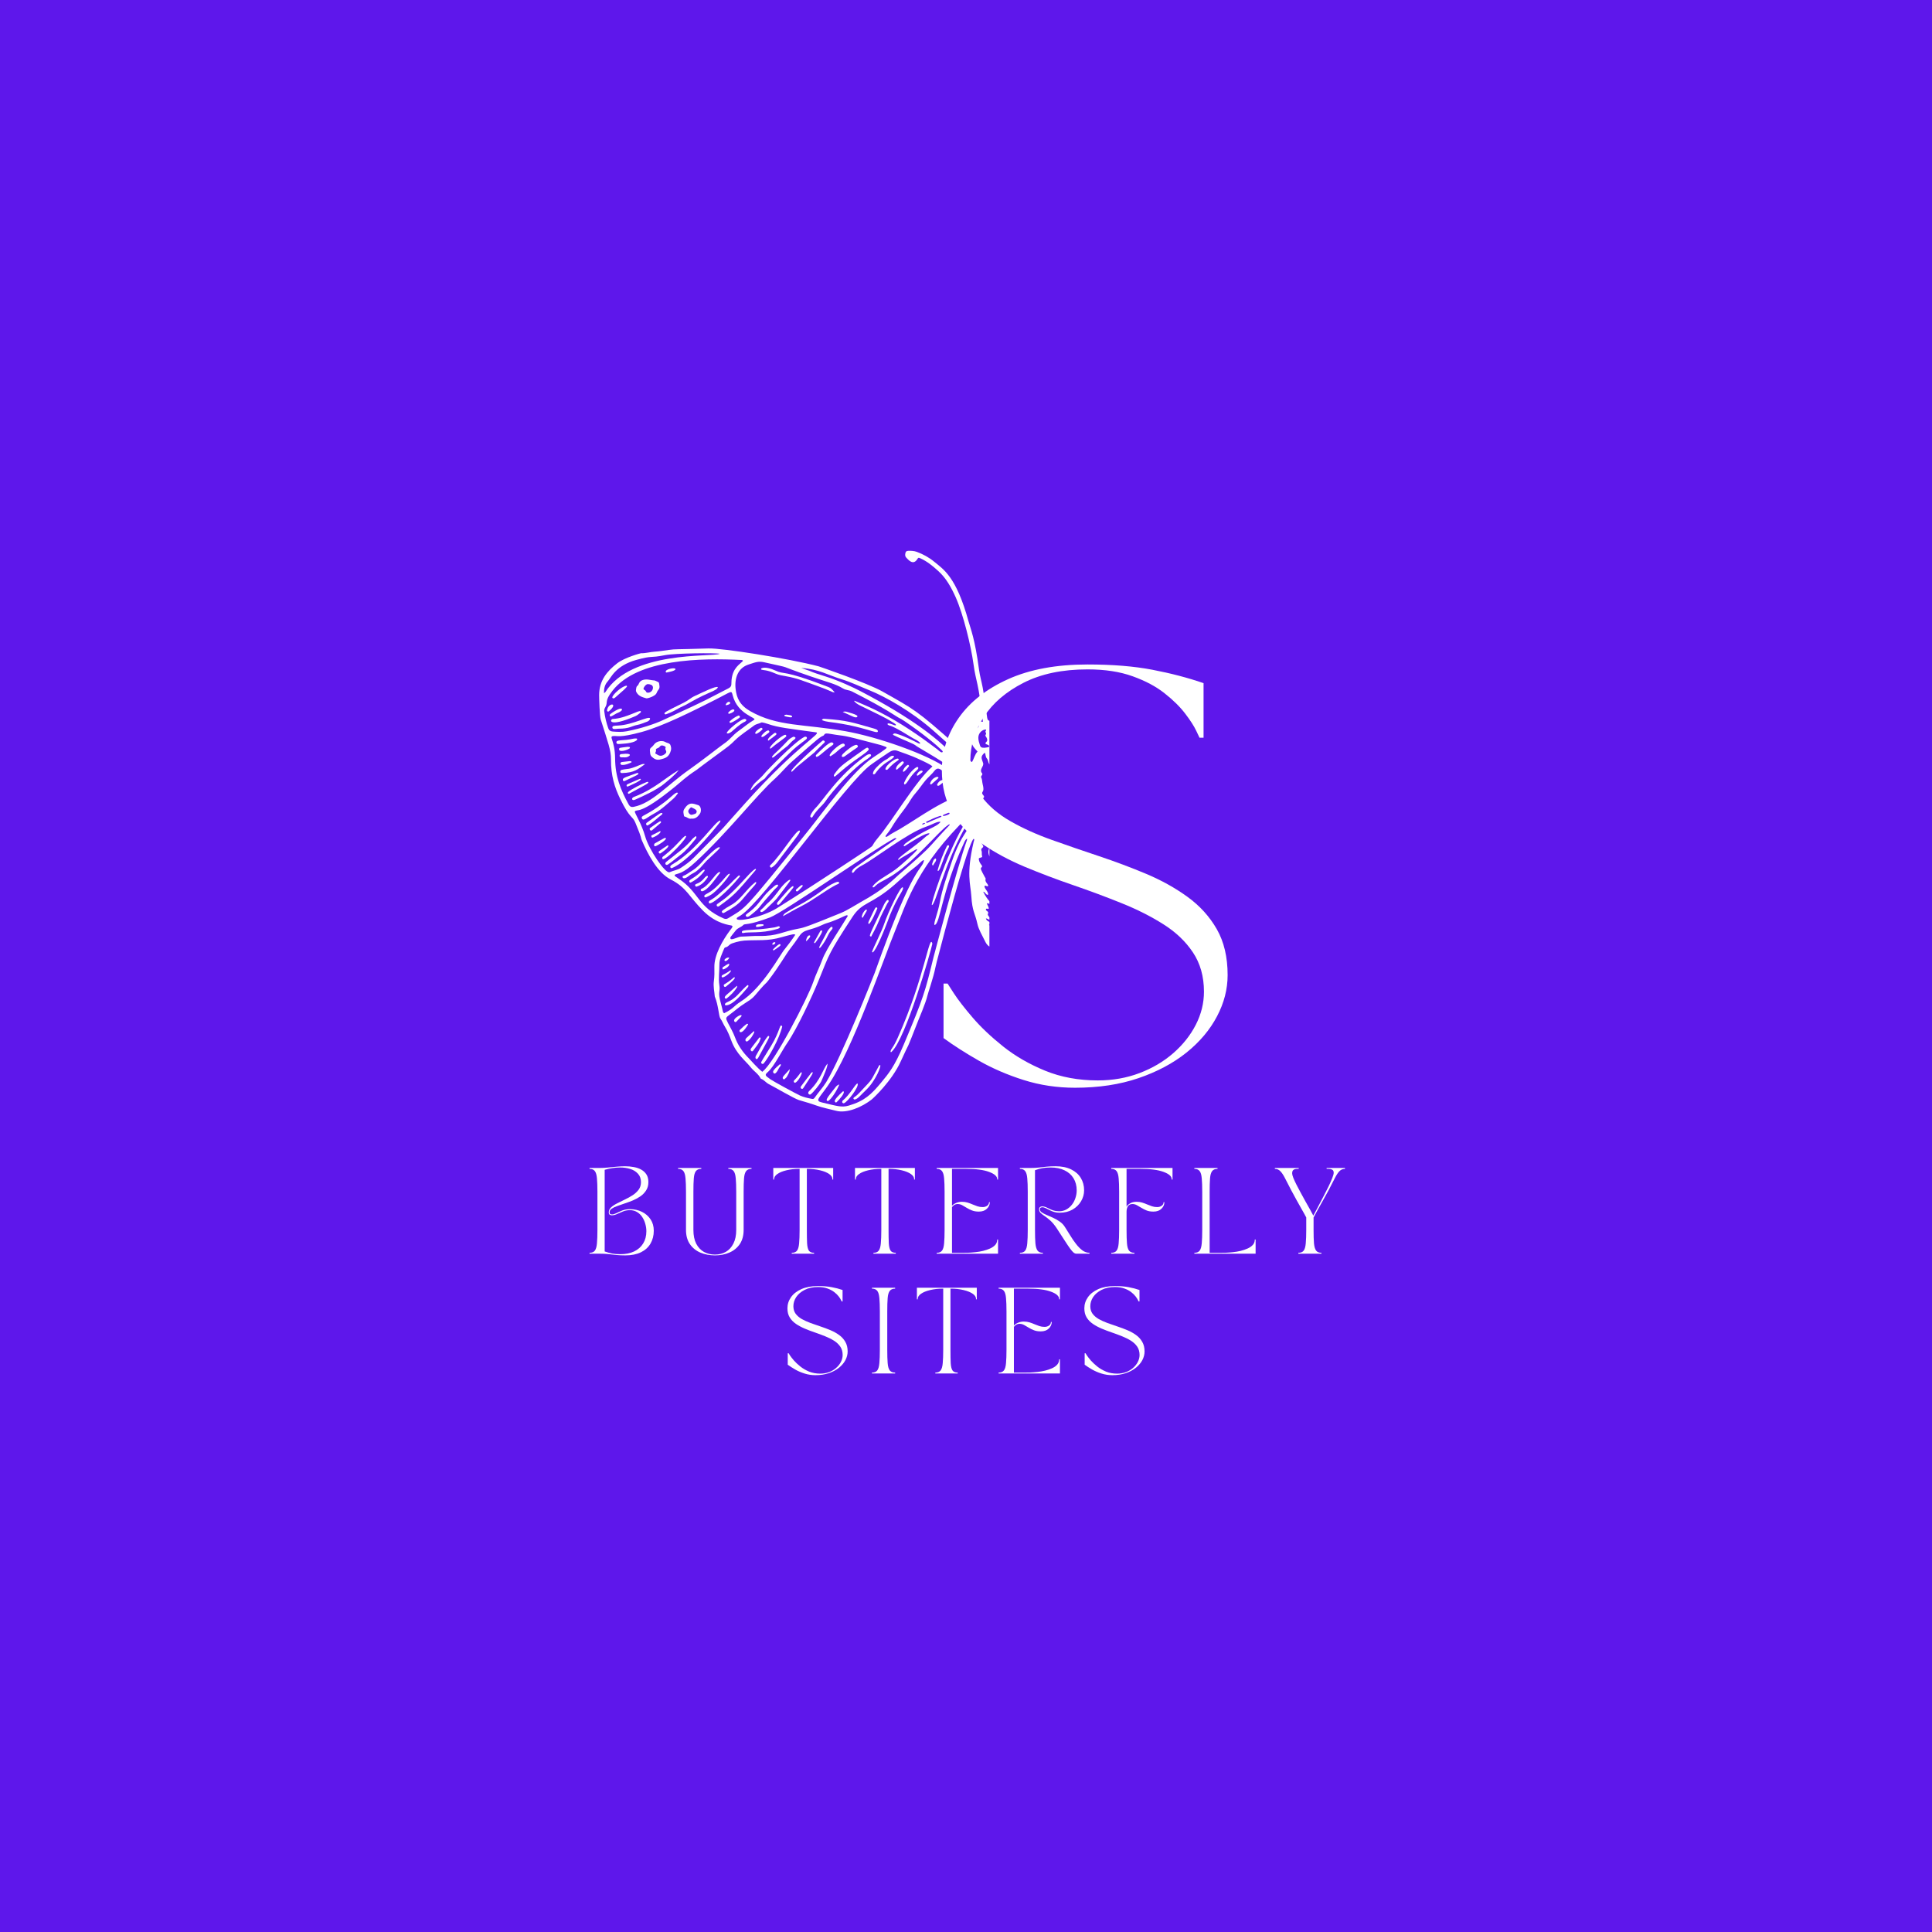 <svg xmlns="http://www.w3.org/2000/svg" xmlns:xlink="http://www.w3.org/1999/xlink" width="500" zoomAndPan="magnify" viewBox="0 0 375 375" height="500" preserveAspectRatio="xMidYMid meet" version="1.0"><defs><g/><clipPath id="3a1dea7f36"><path d="M 116.293 104.918 L 192.043 104.918 L 192.043 215.734 L 116.293 215.734 Z M 116.293 104.918 " clip-rule="nonzero"/></clipPath><clipPath id="509369bd29"><path d="M 192 152 L 192.043 152 L 192.043 154 L 192 154 Z M 192 152 " clip-rule="nonzero"/></clipPath></defs><rect x="-37.5" width="450" fill="#ffffff" y="-37.5" height="450" fill-opacity="1"/><rect x="-37.5" width="450" fill="#5e17eb" y="-37.5" height="450" fill-opacity="1"/><g fill="#ffffff" fill-opacity="1"><g transform="translate(178.079, 209.552)"><g><path d="M 4.734 -60.047 C 4.734 -63.723 5.828 -67.113 8.016 -70.219 C 10.203 -73.332 13.398 -75.836 17.609 -77.734 C 21.828 -79.629 26.961 -80.578 33.016 -80.578 C 37.867 -80.578 42.07 -80.234 45.625 -79.547 C 49.176 -78.867 52.477 -78.004 55.531 -76.953 L 55.531 -66.359 L 54.75 -66.359 C 54.75 -66.359 54.535 -66.805 54.109 -67.703 C 53.691 -68.598 52.984 -69.703 51.984 -71.016 C 50.984 -72.336 49.648 -73.656 47.984 -74.969 C 46.328 -76.289 44.258 -77.395 41.781 -78.281 C 39.312 -79.176 36.391 -79.625 33.016 -79.625 C 28.117 -79.625 23.973 -78.754 20.578 -77.016 C 17.18 -75.285 14.613 -73.078 12.875 -70.391 C 11.133 -67.703 10.266 -64.883 10.266 -61.938 C 10.266 -59.25 10.961 -56.957 12.359 -55.062 C 13.754 -53.164 15.648 -51.531 18.047 -50.156 C 20.441 -48.789 23.113 -47.582 26.062 -46.531 C 29.02 -45.477 32.078 -44.426 35.234 -43.375 C 38.391 -42.32 41.441 -41.176 44.391 -39.938 C 47.348 -38.695 50.023 -37.207 52.422 -35.469 C 54.816 -33.727 56.711 -31.633 58.109 -29.188 C 59.504 -26.738 60.203 -23.773 60.203 -20.297 C 60.203 -17.555 59.516 -14.883 58.141 -12.281 C 56.773 -9.676 54.801 -7.332 52.219 -5.25 C 49.633 -3.176 46.523 -1.52 42.891 -0.281 C 39.266 0.957 35.16 1.578 30.578 1.578 C 27.098 1.578 23.773 1.078 20.609 0.078 C 17.453 -0.922 14.555 -2.172 11.922 -3.672 C 9.297 -5.172 7.008 -6.633 5.062 -8.062 L 5.062 -18.641 L 5.844 -18.641 C 5.844 -18.641 6.25 -18.008 7.062 -16.75 C 7.883 -15.488 9.098 -13.922 10.703 -12.047 C 12.305 -10.18 14.281 -8.312 16.625 -6.438 C 18.969 -4.57 21.68 -3.004 24.766 -1.734 C 27.848 -0.473 31.258 0.156 35 0.156 C 37.895 0.156 40.594 -0.316 43.094 -1.266 C 45.594 -2.211 47.773 -3.5 49.641 -5.125 C 51.516 -6.758 52.977 -8.602 54.031 -10.656 C 55.082 -12.719 55.609 -14.852 55.609 -17.062 C 55.609 -20.008 54.895 -22.551 53.469 -24.688 C 52.051 -26.82 50.129 -28.648 47.703 -30.172 C 45.285 -31.703 42.562 -33.07 39.531 -34.281 C 36.508 -35.5 33.391 -36.66 30.172 -37.766 C 26.961 -38.867 23.844 -40.051 20.812 -41.312 C 17.789 -42.582 15.066 -44.047 12.641 -45.703 C 10.211 -47.359 8.285 -49.359 6.859 -51.703 C 5.441 -54.047 4.734 -56.828 4.734 -60.047 Z M 4.734 -60.047 "/></g></g></g><g clip-path="url(#3a1dea7f36)"><path fill="#ffffff" d="M 264.902 133.133 C 264.863 133.539 264.781 133.637 264.375 133.711 C 263.773 133.82 263.164 133.961 262.559 133.977 C 261.324 134.008 260.098 134.145 258.867 134.207 C 257.242 134.293 252.203 133.383 250.699 133.035 C 247.266 132.246 243.012 131.09 236.742 128.551 C 234.945 127.824 236.973 126.965 234.027 123.426 C 233.289 122.543 231.902 122.289 231.699 121.887 C 232.754 121.285 237.875 120.297 238.973 120.113 C 241.492 119.699 245.523 119.719 247.992 119.832 C 254.477 120.125 255.309 120.949 256.613 121.152 C 258.293 121.414 259.508 122.145 262.711 124.074 C 264.68 125.258 264.461 125.734 264.73 125.855 C 265.156 126.051 265.555 125.918 264.902 133.133 Z M 263.625 145.766 C 263.52 145.992 263.371 146.117 263.105 146.121 C 257.207 146.129 259.691 145.863 255.172 145.449 C 254.223 145.363 253.32 145.082 252.441 144.754 C 250.078 143.867 247.652 143.129 245.359 142.047 C 244.48 141.629 243.621 141.168 242.719 140.805 C 241.578 140.348 240.566 139.625 239.375 139.27 C 236.445 138.391 234.535 136.609 232.551 136.258 C 231.816 136.125 232.484 135.824 233.816 134.09 C 236.051 131.184 235.215 128.695 236.203 129.242 C 239.746 131.184 254.438 135.609 259.836 135.074 C 262.758 134.785 260.512 135.156 263.809 134.742 C 264.125 134.699 264.676 134.48 264.676 134.969 C 264.684 136.582 265.68 141.383 263.625 145.766 Z M 260.406 156.633 C 259.762 158.863 258.832 161.406 257.434 163.246 C 254.996 166.445 254.555 171.008 249.711 174.77 C 248.797 175.48 247.879 175.551 246.816 175.176 C 244.992 174.527 241.949 172.523 240.449 171.309 C 235.664 167.434 235.824 167.289 234.219 165.754 C 233.398 164.969 232.215 163.93 232.145 163.84 C 231.199 162.664 228.363 159.883 226.332 157.305 C 223.918 154.238 221.598 152.035 221.594 152.031 C 219.785 150.168 218.719 148.758 215.637 146.613 C 214.793 146.023 213.738 145.465 213.469 144.316 C 215.105 143.227 217.656 142.84 219.512 142.109 C 221.5 141.328 221.723 141.25 221.785 141.637 C 221.934 142.621 222.938 141.191 233.008 148.828 C 239.117 153.457 249.949 160.355 256.875 161.816 C 257.051 161.855 257.668 161.918 257.938 161.852 C 258.469 161.723 258.41 160.867 257.848 160.953 C 255.297 161.336 246.621 156.648 244.387 155.406 C 240.027 152.973 234.199 148.688 229.316 145.242 C 222.188 140.211 220.32 141.824 226.016 139.664 C 226.391 139.523 227.141 139.047 227.578 138.883 C 230.75 137.676 230.676 136.656 231.91 136.938 C 233.133 137.211 234.645 137.945 235.312 138.352 C 237.539 139.707 238.441 139.621 240.727 140.742 C 246.055 143.363 245.961 143.375 253.117 145.879 C 254.555 146.387 255.852 146.363 257.902 146.699 C 261.066 147.219 260.832 146.875 262.969 147.059 C 260.484 154.055 261.695 152.16 260.406 156.633 Z M 247.316 179.52 C 247.082 179.711 246.867 179.617 246.551 179.496 C 245.793 179.488 245.039 179.387 244.281 179.352 C 242.148 179.254 240.035 179.348 237.898 179.438 C 235.406 179.543 232.91 179.375 230.434 179.125 C 228.703 178.953 226.57 178.172 224.91 177.621 C 220.648 176.207 220.828 175.922 217.938 174.668 C 217.434 174.449 217.168 174.309 212.68 170.84 C 209.402 168.305 209.68 168.25 204.992 163.566 C 204.602 163.172 204.199 162.793 203.797 162.418 C 203.566 162.203 203.145 161.965 203.141 161.617 C 203.457 161.516 204.141 162.316 204.359 162.523 C 204.891 163.035 205.406 163.562 205.934 164.074 C 207.363 165.461 208.887 166.758 210.582 167.816 C 210.809 167.961 211.25 168.215 211.344 167.961 C 211.445 167.684 210.969 167.453 210.891 167.398 C 209.719 166.621 208.625 165.75 207.586 164.797 C 206.973 164.234 206.375 163.656 205.773 163.086 C 205.375 162.707 204.98 162.332 204.582 161.957 C 204.359 161.75 204.141 161.539 203.918 161.336 C 203.812 161.238 203.391 160.895 203.699 160.828 C 203.824 160.801 204.289 161.195 204.406 161.273 C 204.68 161.449 204.949 161.625 205.219 161.809 C 206.102 162.41 206.949 163.055 207.777 163.727 C 209.098 164.805 210.352 165.973 211.789 166.902 C 212.582 167.414 213.422 167.852 214.293 168.215 C 216.031 168.941 216.414 169.199 216.598 168.93 C 216.656 168.836 216.578 168.734 216.492 168.691 C 215.055 167.988 213.48 167.387 212.156 166.477 C 210.617 165.418 209.207 164.133 207.723 162.996 C 207.195 162.594 206.664 162.191 206.133 161.793 C 205.82 161.559 205.508 161.324 205.191 161.09 C 205.094 161.016 204.281 160.512 204.48 160.398 C 204.668 160.293 205.5 160.762 205.695 160.859 C 206.938 161.484 208.062 162.379 209.168 163.211 C 211.418 164.906 213.242 165.695 213.406 165.738 C 213.84 165.836 213.965 165.559 213.574 165.344 C 210.105 163.434 210.051 162.855 206.906 160.828 C 205.383 159.844 206.18 160.488 201.133 157.844 C 200.457 157.488 200.688 157.336 201.164 157.488 C 202.703 157.98 204.207 158.59 205.598 159.414 C 206.086 159.707 206.555 160.02 207.031 160.332 C 207.246 160.477 207.461 160.617 207.68 160.754 C 207.789 160.824 208.059 161.094 208.207 161.008 C 208.43 160.875 208.172 160.766 208.164 160.637 C 208.16 160.582 208.102 160.512 208.098 160.453 C 208.516 160.465 209.051 160.934 209.398 161.137 C 210.691 161.898 212.004 162.621 213.34 163.293 C 215.773 164.523 218.062 166.008 220.473 167.273 C 220.48 167.277 232.168 173.277 233.297 173.801 C 236.574 175.328 241.355 176.781 244.398 176.828 C 245.609 176.844 247.102 178.188 247.316 179.52 Z M 247.926 181.254 C 248.348 182.938 250 186.887 247.988 193.105 C 246.965 196.27 243.133 202.484 242.027 203.879 C 241.82 204.141 241.711 204.148 241.453 203.988 C 240.598 203.465 239.727 202.965 238.883 202.418 C 234.621 199.652 231.363 195.812 229.152 193.949 C 228.879 193.719 225.453 190.027 221.863 185.113 C 221.117 184.09 218.637 180.199 216.613 177.164 C 213.91 173.113 213.863 173.473 213.965 173.094 C 214.531 173.238 215.863 174.789 218.68 176.113 C 221.473 177.43 221.875 177.434 222.781 178.445 C 227.812 184.055 228.832 184.172 232.207 187.121 C 235.109 189.652 246.102 196.191 246.516 195.004 C 246.582 194.816 246.5 194.469 246.359 194.379 C 245.773 194.012 246.113 194.809 239.422 190.918 C 235.402 188.574 235.07 188.348 233.547 187.129 C 233.504 187.094 223.777 179.363 223.887 178.41 C 224.57 178.305 227.488 179.98 231.879 180.145 C 234.832 180.254 236.684 180.586 239.363 180.293 C 241.141 180.098 242.93 180.125 244.711 180.156 C 245.559 180.172 246.375 180.41 247.203 180.582 C 247.574 180.66 247.824 180.836 247.926 181.254 Z M 238.477 207.543 C 238.168 207.883 237.812 207.93 237.418 207.793 C 235.074 206.953 233.277 205.727 231.141 204.516 C 230.758 204.301 227.723 201.727 227.242 201.293 C 225.441 199.672 223.711 197.641 222.188 195.66 C 220.547 193.527 220.809 194.133 220.453 193.57 C 219.152 191.492 219.32 192.297 216.273 187.395 C 216.188 187.25 216.18 187.238 216.188 187.246 C 216.094 187.109 215.473 186.168 212.094 180.953 C 211.695 180.336 212.125 180.719 210.434 178.105 C 208.535 175.172 209.027 175.555 207.371 172.809 C 200.363 161.191 200.52 162.273 200.602 161.738 C 200.637 161.504 200.422 161.336 200.281 161.16 C 199.379 160.031 199.445 160.238 199.613 160.035 C 201.438 161.094 206.562 166.488 208.027 168.035 C 210.684 170.836 211.273 170.48 212.395 172.418 C 213.527 174.375 213.238 173.641 218.086 181.004 C 222.305 187.41 222.125 187.047 225.582 191.285 C 227.598 193.75 236.238 202.336 240.406 204.457 C 240.633 204.574 240.914 204.586 241.098 204.828 C 240.508 205.68 239.031 206.934 238.477 207.543 Z M 230.984 210.434 C 229.66 210.137 227.52 210.168 225.289 208.641 C 220.543 205.383 217.871 203.434 211.938 196.137 C 210.879 194.836 210.605 193.949 207.668 188.613 C 204.898 183.578 204.656 181.844 203.168 178.395 C 202.062 175.824 202.461 176.047 202.039 174.898 C 201.324 172.945 198.75 165.832 197.238 163.113 C 196.922 162.539 197.262 162.391 197.375 162.5 C 197.996 163.098 199.898 167.051 200.488 168.531 C 203.082 175.051 202.73 175.004 204.086 177.438 C 204.086 176.531 204.031 176.438 201.801 170.473 C 199.516 164.367 199.266 164.863 199.117 164.449 C 198.883 163.797 198.535 163.195 198.164 162.613 C 198 162.352 197.824 162.094 197.656 161.836 C 197.609 161.762 197.43 161.566 197.441 161.477 C 197.492 161.066 197.789 161.5 197.875 161.609 C 198.109 161.91 198.363 162.195 198.559 162.527 C 203.871 171.715 203.238 172.879 204.801 174.102 C 204.883 173.812 204.734 173.586 204.621 173.367 C 202.082 168.465 202.652 168.094 198.082 160.844 C 198.449 160.773 198.629 160.945 198.785 161.148 C 207.57 172.676 211.637 184.438 224.574 199.871 C 225.945 201.512 225.938 201.164 226.738 201.957 C 229.926 205.117 232.984 206.852 237.152 208.691 C 236.051 210.105 233.777 211.055 230.984 210.434 Z M 196.918 160.488 C 196.887 160.438 196.75 159.836 196.801 159.832 C 197.055 159.797 197.168 159.973 197.305 160.098 C 197.375 160.16 197.461 160.277 197.359 160.332 C 197.227 160.402 197.164 160.516 197.188 160.66 C 197.074 160.668 196.988 160.594 196.918 160.488 Z M 196.898 148.836 L 196.887 148.875 C 196.848 148.855 196.848 148.84 196.898 148.836 Z M 197.203 147.934 C 198.285 146.148 199.32 144.316 200.668 142.715 C 202.512 140.523 204.773 138.684 206.961 136.852 C 207.527 136.375 208.098 135.906 208.668 135.434 C 208.984 135.176 209.301 134.914 209.617 134.652 C 209.727 134.566 209.977 134.266 210.105 134.246 C 210.188 134.234 210.266 134.254 210.316 134.312 C 210.234 134.555 209.938 134.664 209.766 134.84 C 204.957 139.816 203.668 139.793 197.445 148.312 C 197.305 148.512 197.219 148.781 196.922 148.809 C 196.848 148.465 197.047 148.195 197.203 147.934 Z M 213.277 131.449 C 214.328 130.426 215.566 129.652 216.762 128.82 C 216.988 128.66 217.297 128.562 217.062 128.941 C 216.957 129.113 216.629 129.273 216.469 129.398 C 216.141 129.648 215.812 129.902 215.488 130.156 C 215.051 130.492 214.617 130.828 214.184 131.16 C 213.918 131.367 213.656 131.578 213.391 131.781 C 213.391 131.781 213.387 131.781 213.387 131.781 C 213.07 132.02 211.113 134.102 210.789 133.809 C 210.59 133.633 213.012 131.699 213.277 131.449 Z M 202.426 155.902 C 198.594 153.648 198.559 154.312 198.477 153.762 C 198.375 153.059 198.562 151.348 198.82 150.715 C 198.898 150.52 199.062 150.414 199.23 150.316 C 203.184 148.047 202.344 148.363 203.602 149.254 C 204.512 149.898 205.234 150.73 205.859 151.645 C 206.898 153.172 207.879 154.734 208.793 156.34 C 212.863 163.496 213.598 162.465 202.426 155.902 Z M 204.34 148.758 C 203.039 147.922 202.766 148.188 211.539 144.887 C 211.801 144.789 212.121 144.664 212.352 144.906 C 212.434 144.996 212.438 145.191 212.527 145.305 C 212.645 145.457 212.844 145.57 213 145.676 C 214.008 146.383 214.941 147.191 215.973 147.871 C 221.656 151.613 234.727 170.887 245.66 175.625 C 247.535 176.441 240.633 176.18 233.832 173.191 C 229.688 171.371 227.188 169.762 226.477 169.422 C 224.57 168.523 221.035 166.711 217.863 164.906 C 215.777 163.723 213.535 162.855 212.27 160.668 C 210.082 156.883 206.648 150.246 204.34 148.758 Z M 227.793 123.281 C 228.414 122.977 230.844 122.426 232.68 123.504 C 234.324 124.469 235.32 126.453 235 128.582 C 234.336 133.004 231.727 135.836 228.875 137.32 C 224.301 139.691 215.668 142.586 210.02 144.543 C 201.488 147.5 201.645 148.434 201.492 147.469 C 201.469 147.328 201.465 147.215 201.598 147.141 C 207.086 144.125 214.84 141.402 215.129 141.012 C 215.629 140.34 216.828 140.277 216.824 139.77 C 215.316 140.055 203.43 145.383 203.434 145.387 C 203.258 145.07 203.621 145.02 204.828 144.059 C 204.836 144.055 208.547 141.105 208.594 141.027 C 208.676 140.879 208.566 140.793 208.438 140.816 C 208.109 140.867 207.844 141.031 207.57 141.211 C 206.598 141.855 205.676 142.59 204.738 143.289 C 204.324 143.602 203.906 143.91 203.488 144.223 C 203.246 144.402 203.004 144.59 202.758 144.766 C 202.5 144.953 202.184 145.023 202.375 144.684 C 202.59 144.297 203.043 143.941 203.352 143.625 C 204.055 142.902 204.789 142.219 205.535 141.539 C 206.184 140.949 206.844 140.367 207.492 139.773 C 207.785 139.504 208.391 139.105 208.531 138.711 C 208.543 138.672 208.594 138.609 208.551 138.574 C 208.16 138.262 207.91 138.621 204.062 141.883 C 203.867 142.047 203.68 142.227 203.438 142.316 C 203.652 142.148 203.801 141.66 206.195 139.484 C 209.066 136.875 209.25 136.457 211.195 134.867 C 216.07 130.883 219.855 127.199 227.793 123.281 Z M 237.625 119.164 C 239.398 118.781 238.707 118.594 243.992 117.879 C 245.77 117.637 245.473 118.012 249.809 117.555 C 252.352 117.285 254.387 117.398 258.094 118.277 C 259.016 118.496 259.844 118.938 260.664 119.406 C 261.992 120.164 262.957 121.293 263.871 122.477 C 264.574 123.379 264.785 123.629 264.816 124.02 C 264.609 124.207 264.535 123.93 264.09 123.668 C 258.059 120.145 259.281 120.766 257.191 120.16 C 252.25 118.727 247.086 118.895 243.305 118.852 C 238.891 118.805 238.105 119.613 237.395 119.344 C 237.48 119.273 237.547 119.184 237.625 119.164 Z M 194.984 140.793 C 195.031 140.746 195.066 140.676 195.113 140.664 C 195.48 140.586 195.75 140.828 195.723 141.199 C 195.711 141.32 195.535 141.426 195.441 141.363 C 195.266 141.238 194.973 141.012 194.984 140.793 Z M 194.93 152.898 C 194.715 153.332 194.371 153.676 194.051 154.031 C 193.742 154.367 194.195 154.324 194.254 154.551 C 194.332 154.855 193.543 154.961 193.922 155.379 C 193.988 155.453 193.938 155.547 193.914 155.641 C 193.895 155.738 193.828 155.898 193.93 155.969 C 194.027 156.039 194.168 155.977 194.266 155.938 C 194.32 155.918 194.469 155.824 194.504 155.914 C 194.551 156.027 194.402 156.125 194.348 156.199 C 194.25 156.32 194.145 156.438 194.02 156.539 C 193.934 156.605 193.711 156.738 193.789 156.875 C 194.035 157.305 193.707 157.465 193.453 157.645 C 193.188 157.828 193.184 158.148 192.992 158.371 C 192.516 158.938 192.234 158.957 191.742 158.414 C 190.996 157.59 192.059 157.402 191.289 156.582 C 191.203 156.492 191.059 156.332 191.086 156.273 C 191.316 155.801 191.035 155.484 190.797 155.137 C 190.691 154.98 191.105 154.812 190.992 154.551 C 190.891 154.32 190.602 154.164 190.641 153.883 C 190.688 153.566 191.098 153.602 190.727 152.168 C 190.617 151.758 190.672 151.305 190.441 150.906 C 190.289 150.637 190.844 150.371 190.625 150.105 C 189.961 149.32 191.047 148.785 190.816 148.086 C 190.547 147.254 190.199 146.844 191.16 146.086 C 191.344 146.484 191.277 146.914 191.539 147.203 C 191.816 147.512 191.789 147.938 191.984 148.262 C 192.285 148.77 192.117 149.23 192.387 149.727 C 192.973 150.797 192.031 150.844 192.281 151.246 C 192.477 151.555 192.578 151.879 192.625 152.242 C 192.656 152.516 193.27 152.25 193.223 151.934 C 193.137 151.34 193.402 150.793 193.418 150.234 C 193.438 149.695 193.445 149.148 193.406 148.609 C 193.371 148.172 193.258 147.613 193.512 147.211 C 193.758 146.828 194.156 146.605 193.613 146.207 C 193.926 146.105 194.105 146.164 194.285 146.254 C 194.992 146.609 193.629 147.496 194.477 147.598 C 194.906 147.648 194.668 147.887 194.199 148.973 C 193.977 149.484 194.922 148.949 194.691 149.5 C 194.305 150.426 194.039 150.59 194.461 150.727 C 195 150.906 193.52 151.988 193.93 152.254 C 194.055 152.34 194.164 152.129 194.273 152.305 C 194.332 152.402 194.262 152.504 194.23 152.59 C 194.16 152.789 193.934 152.918 193.863 153.113 C 193.836 153.191 193.836 153.242 193.914 153.27 C 194.137 153.344 194.102 153.34 194.895 152.488 C 195.137 152.641 194.984 152.789 194.93 152.898 Z M 194.547 167.594 C 194.238 168.164 194.516 168.77 194.434 169.355 C 194.238 170.688 192.441 172.594 193.262 172.539 C 193.414 172.527 193.535 172.395 193.664 172.34 C 193.762 172.594 192.789 173.543 193.426 173.57 C 193.82 173.59 193.508 173.996 193.164 174.461 C 193.035 174.637 193.004 174.777 193.168 174.965 C 193.344 175.164 193.082 175.301 193.039 175.469 C 192.938 175.852 193.332 175.738 193.754 175.688 C 193.852 175.906 193.684 176.031 193.094 176.766 C 193.227 177.152 193.703 176.738 194.062 176.945 C 193.773 177.309 193.477 177.672 193.195 178.047 C 193.062 178.219 193.172 178.383 193.434 178.359 C 194 178.312 193.66 178.805 193.723 179.051 C 193.855 179.57 193.766 180.086 193.555 180.57 C 193.324 181.098 193.223 180.914 192.844 180.641 C 192.469 180.367 192.367 179.879 192.008 179.594 C 191.895 179.504 192.035 179.434 192.094 179.371 C 192.52 178.895 191.59 178.961 191.375 178.34 C 191.305 178.141 191.848 178.434 191.875 178.449 C 192.008 178.551 192.141 178.484 192.184 178.352 C 192.219 178.227 191.941 177.93 191.879 177.816 C 191.812 177.703 191.664 177.539 191.746 177.402 C 192.07 176.852 191.176 176.812 191.383 176.453 C 191.469 176.309 191.598 176.363 191.723 176.402 C 191.773 176.414 191.84 176.391 191.914 176.379 C 191.945 175.887 191.309 175.277 191.703 175.312 C 191.871 175.328 192.051 175.594 192.207 175.336 C 192.398 175.016 191.797 175.023 190.84 173.078 C 191.246 173.098 191.305 173.691 191.754 173.695 C 192.027 173.211 190.93 172.375 191.121 171.965 C 191.199 171.805 191.43 172 191.641 172.027 C 191.926 172.059 191.785 171.75 191.609 171.52 C 191.414 171.262 191.199 171.02 191.305 170.648 C 191.355 170.477 191.211 170.348 191.137 170.207 C 190.336 168.711 190.227 168.582 190.547 168.32 C 190.879 168.047 190.141 167.754 189.996 166.859 C 189.957 166.598 189.996 166.52 190.344 166.461 C 190.535 166.43 190.699 166.336 190.633 166.172 C 190.492 165.828 190.648 165.465 190.504 165.129 C 190.402 164.891 190.477 164.703 190.695 164.543 C 191.113 164.238 190.562 163.984 190.465 163.422 C 190.434 163.254 190.527 163.164 190.785 163.203 C 191.477 163.301 190.754 162.102 190.871 161.523 C 191.07 160.543 191.691 161.465 191.641 161.605 C 191.469 162.105 191.816 162.52 191.812 162.996 C 191.809 163.438 191.777 163.898 191.988 164.324 C 192.043 164.426 192.047 164.598 191.996 164.699 C 191.617 165.461 192.035 166.125 192.238 166.809 C 192.699 168.367 191.883 168.324 192.18 168.734 C 192.633 169.367 192.234 169.961 192.176 170.598 C 192.172 170.652 192.297 170.883 192.441 170.742 C 192.793 170.398 193.031 169.977 193.25 169.543 C 193.469 169.117 192.984 168.344 193.32 167.84 C 193.461 167.629 193.113 167.723 192.945 165.832 C 192.926 165.578 192.938 165.398 193.105 165.223 C 193.543 164.762 192.488 164.527 193.262 163.441 C 193.707 162.82 192.914 162.938 193.273 162.191 C 193.438 161.859 193.512 161.523 193.363 161.164 C 193.355 161.141 193.426 161.086 193.461 161.043 C 193.504 161.082 193.574 161.113 193.59 161.16 C 194.035 162.379 193.16 163.109 193.934 163.41 C 193.996 163.434 194.004 163.641 194.004 163.766 C 194.004 163.926 193.945 164.117 194.129 164.191 C 194.371 164.293 194.383 164.477 194.316 164.664 C 194.047 165.441 194.223 166.242 194.188 167.027 C 194.18 167.168 194.215 167.289 194.375 167.312 C 194.555 167.34 194.598 167.496 194.547 167.594 Z M 194.066 176.941 L 194.062 176.922 C 194.07 176.922 194.078 176.918 194.086 176.918 C 194.082 176.926 194.074 176.934 194.066 176.941 Z M 189.895 143.172 C 189.93 141.652 191.777 141.293 191.344 141.836 C 191.121 142.105 191.543 142.32 191.355 142.547 C 191.148 142.801 191.363 142.945 191.469 143.137 C 191.648 143.461 191.734 143.773 191.375 144.078 C 191.191 144.234 191.258 144.387 191.52 144.492 C 191.668 144.555 191.836 144.566 191.941 144.703 C 192.219 145.066 191.68 145.051 191.09 145.141 C 190.543 145.156 190.324 145.051 190.207 144.672 C 190.062 144.184 189.883 143.699 189.895 143.172 Z M 189.301 141.625 C 189.23 141.676 189.055 141.57 189.082 141.426 C 189.164 141.016 189.398 140.883 190.023 140.898 C 189.875 141.246 189.562 141.414 189.301 141.625 Z M 193.133 144.508 C 193.57 144.48 193.848 144.285 193.711 143.863 C 193.691 143.809 193.734 143.738 193.746 143.676 C 193.777 143.504 194.082 143.391 193.898 143.188 C 193.734 143.008 193.512 143.207 193.234 143.055 C 193.867 142.406 193.867 142.441 193.348 142.238 C 193.211 142.184 193.18 142.023 193.297 141.938 C 193.895 141.492 194.047 141.352 194.277 141.578 C 194.438 141.73 194.621 141.879 194.672 142.145 C 194.305 142.582 193.918 142.887 194.461 143.047 C 194.551 143.07 194.641 143.082 194.727 143.109 C 194.738 143.113 194.746 143.184 194.73 143.203 C 194.438 143.516 194.797 143.871 194.648 144.211 C 194.211 145.227 194.184 145.258 193.062 145.055 C 192.527 144.957 192.398 144.938 192.398 144.793 C 192.402 144.449 193.023 144.516 193.133 144.508 Z M 181.383 179.539 C 182.527 179.449 182.652 173.219 187.133 163.559 C 187.262 163.277 187.379 162.977 187.699 162.762 C 187.691 162.902 187.711 163.004 187.68 163.086 C 185.941 167.828 181.195 185.805 181.195 185.809 C 179.559 192.492 179.316 193.531 175.391 202.812 C 173.566 207.129 172.469 208.383 171.027 210.129 C 169.156 212.395 167.809 213.703 164.723 214.602 C 163.344 215.004 162.43 214.664 159.562 213.992 C 158.148 213.66 158.906 213.258 160.605 210.852 C 165.383 204.09 171.66 185.66 173.762 180.613 C 175.672 176.027 177.508 169.223 186.207 160.188 C 186.453 159.934 186.68 159.656 187.121 159.566 C 187.074 160.059 186.902 160.477 186.68 160.855 C 183.711 165.988 180.527 175.723 180.887 175.68 C 181.582 175.598 183.227 168.012 187.117 160.977 C 187.305 160.641 187.535 160.32 187.621 159.93 C 187.637 159.863 187.871 159.703 187.938 160 C 188.234 161.309 186.699 161.477 184.734 167.289 C 183.867 169.867 182.914 172.422 182.422 175.117 C 182.047 177.191 181.18 179.156 181.383 179.539 Z M 158.098 213.102 C 157.965 213.297 157.797 213.332 157.598 213.293 C 156.805 213.137 156.016 212.977 155.27 212.637 C 154.531 212.297 150.199 209.949 149.562 209.508 C 148.387 208.691 148.41 208.648 149.125 207.996 C 150.254 206.973 151.836 203.836 152.867 202.344 C 154.703 199.688 157.695 193.289 158.906 190.281 C 161.016 185.07 160.828 185.082 165.461 177.973 C 167.414 174.973 169.004 175.734 173.645 171.711 C 174.914 170.605 176.129 169.434 177.477 168.418 C 178.59 167.578 178.965 166.922 179.352 166.957 C 179 169.02 177.566 166.879 169.773 188.859 C 169.676 189.141 163.273 205.332 160.355 210.062 C 159.688 211.145 158.809 212.059 158.098 213.102 Z M 147.957 208.035 C 146.891 207.188 145.836 205.906 145.348 205.418 C 144.164 204.234 143.227 202.895 142.648 201.312 C 142.289 200.336 141.754 199.441 141.281 198.52 C 140.809 197.59 140.82 197.535 141.637 196.934 C 142.602 196.223 143.492 195.414 144.512 194.781 C 146.324 193.66 146.215 193.559 147.578 191.992 C 148.695 190.711 148.609 190.996 149.156 190.281 C 151.414 187.34 152.516 185.234 153.395 184.125 C 154.016 183.332 154.59 182.508 155.156 181.68 C 156.133 180.258 157.051 180.766 159.785 179.449 C 160.59 179.062 160.918 179.215 164.023 177.758 C 164.07 177.738 164.43 177.59 164.473 177.664 C 164.504 177.715 164.555 177.793 164.535 177.824 C 163.676 179.32 160.367 184.184 159.637 186.199 C 159.094 187.691 158.355 189.105 157.848 190.613 C 156.852 193.562 150.293 206.359 147.957 208.035 Z M 140.562 196.664 C 140.23 196.496 140.34 196.188 139.949 194.84 C 139.23 192.352 139.859 192.68 139.625 191.195 C 139.418 189.867 139.648 188.543 139.633 187.219 C 139.621 186.125 140.137 185.152 140.539 184.16 C 140.586 184.039 140.656 183.91 140.793 183.891 C 141.176 183.832 141.406 183.562 141.676 183.332 C 142.016 183.035 143.637 182.621 144.465 182.566 C 147.016 182.395 148.941 182.727 151.789 181.887 C 152.379 181.715 152.977 181.562 153.574 181.422 C 153.816 181.367 154.066 181.27 154.379 181.422 C 153.68 182.484 152.578 183.93 152.316 184.227 C 151.434 185.23 148.039 191.742 143.703 194.457 C 142.461 195.23 142.375 195.789 140.562 196.664 Z M 142.832 180.574 C 143.223 180.082 143.887 179.973 144.312 179.512 C 144.551 179.254 145.203 179.668 149.445 178.078 C 152.164 177.059 169.695 164.781 173.605 162.727 C 173.719 162.668 173.852 162.645 174.012 162.777 C 165.004 169.008 169.441 165.973 166.035 168.352 C 165.238 168.906 165.316 169.398 165.449 169.41 C 165.902 169.441 165.602 168.879 167.348 167.965 C 169.629 166.77 176.145 161.684 179.711 160.477 C 180.988 160.043 181.973 159.355 182.57 159.523 C 181.68 160.668 179.672 160.844 175.707 163.734 C 175.613 163.797 175.328 164.156 175.402 164.191 C 175.582 164.281 175.512 164.297 175.977 163.988 C 176.492 163.648 179.902 161.445 180.426 161.777 C 180.289 162.062 179.973 162.141 179.762 162.332 C 177.316 164.582 173.895 166.648 174.363 166.891 C 174.48 166.949 174.574 166.758 175.004 166.504 C 178.242 164.59 177.816 164.836 178.035 164.836 C 178.035 165.215 174.855 167.914 174.559 168.172 C 172.664 169.801 170.59 170.547 169.484 171.906 C 169.406 172.004 169.285 172.121 169.441 172.23 C 169.488 172.262 169.637 172.219 169.691 172.164 C 170.707 171.152 171.043 171.25 172.875 170.133 C 173.379 169.828 173.859 169.496 174.332 169.145 C 176.68 167.398 178.738 165.297 180.781 163.211 C 181.559 162.414 182.328 161.605 183.148 160.852 C 183.402 160.617 183.664 160.375 183.953 160.184 C 184.004 160.152 184.219 159.984 184.277 160 C 184.465 160.055 184.129 160.34 184.059 160.418 C 183.926 160.555 183.797 160.691 183.668 160.828 C 183.43 161.078 183.195 161.328 182.961 161.578 C 182.613 161.953 182.27 162.328 181.93 162.707 C 181.215 163.496 180.527 164.305 179.762 165.043 C 178.059 166.688 176.242 168.215 174.465 169.77 C 173.48 170.633 171.844 172.465 166.895 175.195 C 166.176 175.594 164.441 176.707 163.234 177.203 C 156.883 179.797 156.012 180.066 155.047 180.238 C 151.824 180.809 150.945 181.73 147.336 181.668 C 146.168 181.645 145.012 181.773 143.848 181.797 C 143.281 181.809 142.047 182.531 141.816 182.23 C 141.629 181.984 141.816 181.848 142.832 180.574 Z M 141.355 178.215 C 141.059 178.402 140.777 178.41 140.441 178.262 C 135.352 176.02 135.738 173.195 131.727 170.551 C 131.484 170.391 131.246 170.227 131.012 170.051 C 130.902 169.969 130.945 169.797 131.078 169.742 C 131.664 169.492 132.48 169.633 134.996 167.32 C 141.484 161.348 146.742 154.406 150.492 151.07 C 151.422 150.242 152.473 148.922 153.785 147.762 C 159.027 143.121 159.16 143.074 159.773 142.809 C 160.164 142.641 159.762 142.199 161.145 142.441 C 164.844 143.086 162.25 142.305 170.914 144.605 C 171.289 144.707 171.648 144.855 172.012 144.996 C 172.051 145.012 172.066 145.094 172.102 145.164 C 171.801 145.504 169.754 146.844 169.5 147.004 C 165.48 149.598 159.398 158.102 157.133 160.918 C 143.766 177.551 144.906 175.992 141.355 178.215 Z M 129.977 169.297 C 129.164 169.672 125.918 164.836 125.227 162.344 C 124.566 159.969 123.188 157.812 123.207 157.523 C 123.727 156.867 123.906 158.512 131.062 152.664 C 132.371 151.598 133.098 150.828 135.039 149.551 C 135.668 149.137 134.668 149.793 138.473 147 C 141.77 144.582 141.617 144.707 142.656 143.688 C 143.777 142.594 145.113 141.781 146.352 140.836 C 146.777 140.508 147.316 140.484 147.773 140.238 C 147.949 140.145 148.996 140.5 149.082 140.531 C 151.113 141.227 152.996 141.402 158.363 142.141 C 159.648 142.316 155.121 144.301 144.938 155.57 C 138.16 163.078 143.02 158.012 134.668 166.473 C 133.906 167.238 133.043 167.863 132.148 168.453 C 131.484 168.887 130.684 168.973 129.977 169.297 Z M 122.027 156.156 C 120.449 153.266 119.418 150.742 119.391 147.227 C 119.367 143.676 118.102 142.953 119.039 142.867 C 119.922 142.789 120.168 143.258 124.496 142.094 C 128.594 140.992 134.395 138.062 138.801 135.84 C 142.117 134.164 141.945 133.93 142.207 134.945 C 143.203 138.836 147.129 139.293 146.34 139.746 C 145.324 140.328 144.441 141.102 143.492 141.773 C 142.051 142.793 141.844 143.48 140.324 144.492 C 139.914 144.762 136.207 147.676 133.863 149.32 C 129.492 152.379 126.57 155.926 122.977 156.613 C 122.555 156.695 122.258 156.578 122.027 156.156 Z M 118.062 141.348 C 117.68 140.27 117.422 139.176 117.285 138.043 C 117.254 137.766 117.34 137.531 117.473 137.305 C 118.105 136.25 117.234 136.172 118.887 134.066 C 123.746 127.855 136.137 127.699 144.039 128.109 C 144.09 128.113 144.133 128.188 144.227 128.27 C 143.574 128.98 142.25 129.582 141.996 131.945 C 141.902 132.852 142.148 133.227 141.363 133.621 C 136.191 136.234 139.207 134.922 128.594 139.816 C 127.078 140.512 124.527 141.383 121.637 141.941 C 120.734 142.117 119.828 142.059 118.922 141.988 C 118.508 141.953 118.219 141.797 118.062 141.348 Z M 117.988 132.219 C 118.574 131.586 119.461 129.203 123.52 128.086 C 126.828 127.176 125.941 127.781 129.062 127.168 C 131.039 126.781 138.91 126.699 139.715 126.902 C 138.023 127.559 122.578 126.27 117.492 134.348 C 117.465 134.395 117.398 134.422 117.234 134.547 C 117.215 133.605 117.387 132.867 117.988 132.219 Z M 148.348 128.551 C 154.555 129.957 150.082 128.789 157.441 131.32 C 160.75 132.453 162.078 132.695 163.625 133.629 C 164.262 134.012 164.691 133.867 165.453 134.254 C 172.078 137.621 173.926 139.051 174.348 139.258 C 175.219 139.688 176.027 140.285 176.82 140.84 C 178.234 141.832 179.617 142.875 180.949 143.973 C 181.504 144.43 182.051 144.895 182.566 145.398 C 182.707 145.531 183.223 145.934 182.855 146.027 C 182.582 146.102 182.109 145.574 181.91 145.43 C 181.387 145.047 180.867 144.656 180.348 144.27 C 176.961 141.766 173.414 139.488 169.613 137.66 C 168.391 137.074 167.129 136.559 165.883 136.016 C 165.863 136.008 165.828 136.043 165.785 136.066 C 166.383 136.801 166.707 136.793 170.672 138.762 C 171.555 139.199 172.434 139.664 173.266 140.195 C 173.43 140.301 173.648 140.402 173.789 140.539 C 174.07 140.809 173.824 140.848 173.516 140.73 C 173.344 140.664 172.238 140.18 172.27 140.547 C 172.293 140.773 172.82 140.859 172.984 140.93 C 174.457 141.547 175.777 142.43 177.137 143.246 C 177.539 143.488 178.156 143.73 178.48 144.078 C 178.816 144.438 178.434 144.367 178.164 144.223 C 177.941 144.102 177.711 143.992 177.488 143.883 C 177.086 143.684 176.684 143.488 176.277 143.301 C 175.656 143.02 175.023 142.738 174.371 142.539 C 174.164 142.477 173.75 142.301 173.527 142.387 C 173.434 142.422 173.207 142.57 173.414 142.676 C 175.957 143.934 177.246 144.254 177.871 144.805 C 178.16 145.059 184.641 148.656 184.707 149.348 C 184.395 149.535 184.141 149.355 183.91 149.191 C 179.93 146.34 170.25 143.023 164.125 141.93 C 156.035 140.488 150.949 141.082 145.613 138.031 C 143.598 136.879 142.992 135.496 142.785 133.758 C 142.531 131.598 143.254 129.621 145.328 128.973 C 146.578 128.582 147.141 128.277 148.348 128.551 Z M 170.473 162.551 C 168.914 164.414 169.801 163.926 168.68 164.684 C 168.523 164.789 159.141 171.07 150.812 176.273 C 147.988 178.039 142.781 179.09 143.004 178.262 C 143.051 178.078 143.094 178.113 143.754 177.695 C 148.199 174.867 164.391 151.645 169.145 148.359 C 170.047 147.734 170.934 147.082 171.859 146.492 C 172.449 146.113 173.055 145.559 173.797 145.641 C 174.07 145.668 174.371 145.805 174.629 145.891 C 175.488 146.184 176.34 146.504 177.184 146.836 C 177.477 146.945 181.215 148.578 180.949 148.805 C 177.805 151.523 173.301 159.168 170.473 162.551 Z M 179.566 159.746 C 179.512 159.961 179.281 159.941 179.145 160.043 C 179.117 160.066 179.039 160.027 178.988 160.02 C 179.012 159.973 179.023 159.91 179.059 159.879 C 179.207 159.758 179.379 159.719 179.566 159.746 Z M 182.586 158.594 C 181.934 158.867 181.281 159.145 180.629 159.418 C 180.438 159.5 180.113 159.711 179.895 159.703 C 179.844 159.703 179.773 159.672 179.746 159.625 C 179.676 159.5 180.141 159.344 180.234 159.297 C 180.469 159.18 180.703 159.066 180.941 158.957 C 181.414 158.742 181.898 158.543 182.398 158.391 C 182.469 158.371 182.691 158.324 182.73 158.422 C 182.734 158.426 182.734 158.434 182.738 158.441 C 182.742 158.504 182.629 158.574 182.586 158.594 Z M 184.215 158.02 C 184.023 158.129 183.824 158.219 183.613 158.281 C 183.488 158.316 183.078 158.453 183 158.301 C 182.941 158.188 183.609 157.957 183.68 157.93 C 183.82 157.875 183.992 157.781 184.145 157.762 C 184.332 157.734 184.367 157.934 184.215 158.02 Z M 173.25 161.707 C 172.52 162.094 172.168 162.535 171.922 162.41 C 171.676 162.285 172.316 161.875 173.066 160.598 C 174.008 158.984 175.617 156.941 175.621 156.938 C 176.758 155.398 176.762 155.035 177.73 153.922 C 178.426 153.129 178.992 152.234 179.676 151.43 C 180.102 150.93 180.602 150.508 181.039 150.023 C 181.336 149.695 181.672 149.082 182.211 149.203 C 182.672 149.309 183.316 149.949 183.734 150.215 C 184.457 150.68 185.215 151.121 185.891 151.66 C 186.59 152.219 186.664 152.707 186.785 153.551 C 186.801 154.223 186.785 154.273 186.309 154.434 C 181.578 156.035 177.152 159.648 173.25 161.707 Z M 163.336 131.836 C 165.203 132.398 166.953 133.266 168.758 133.984 C 171.84 135.215 176.961 138.113 181.051 141.715 C 186.617 146.613 187.422 147.457 187.781 148.516 C 187.828 148.656 187.953 148.836 187.766 148.945 C 186.145 149.895 187.113 144.656 167.051 134.172 C 165.613 133.422 162.871 132.129 160.348 131.336 C 156.523 130.141 158.727 130.73 155.508 129.648 C 159.008 129.891 160.742 131.047 163.336 131.836 Z M 266.16 130.246 C 266.152 129.75 266.422 127.457 266.211 125.195 C 266.035 123.297 265.25 122.848 264.07 121.141 C 263.293 120.023 262.293 119.168 261.105 118.523 C 260.426 118.148 259.797 117.676 259.039 117.449 C 257.668 117.039 256.262 116.75 254.832 116.719 C 253.082 116.68 251.328 116.637 249.578 116.758 C 247.586 116.895 245.059 116.504 241.156 117.383 C 238.82 117.91 236.449 118.332 234.195 119.195 C 232.895 119.695 231.52 119.973 230.25 120.57 C 227.621 121.809 228.215 121.176 225.023 122.902 C 221.602 124.75 216.23 127.734 213.289 130.336 C 212.801 130.77 212.172 130.988 211.699 131.43 C 210.277 132.762 208.625 133.812 207.246 135.191 C 206.77 135.664 202.105 138.836 200.949 140.93 C 200.707 141.363 198.781 143.457 197.762 145.457 C 197.441 146.09 197.027 146.68 196.645 147.281 C 196.547 147.438 196.457 147.637 196.18 147.598 C 195.496 145.965 195.328 145.773 195.57 145.449 C 196.617 144.047 195.559 142.668 196.574 141.711 C 196.801 141.5 196.891 140.566 196.25 140.07 C 195.348 139.371 194.746 139.738 194.234 139.852 C 194.047 139.895 193.902 139.793 193.906 139.609 C 193.91 138.703 193.777 137.805 193.887 136.895 C 194.508 131.781 194.598 129.707 195.148 128.043 C 195.582 126.734 195.344 126.602 196.438 121.656 C 197.164 118.363 198.461 115.07 200.215 112.188 C 201.199 110.566 203.035 107.609 204.91 106.918 C 205.547 106.684 206.465 107.188 206.965 106.875 C 207.859 106.316 207.312 105.117 206.426 104.941 C 205.109 104.684 204.125 106.551 203.184 107.227 C 201.898 108.141 200.93 109.375 200.082 110.699 C 200.078 110.707 200.074 110.711 200.07 110.715 C 195.723 117.5 194.297 126.434 193.191 134.547 C 192.621 138.723 193.289 139.469 192.891 139.895 C 191.027 139.895 192.059 140.473 190.742 133.469 C 190.52 132.293 190.18 131.145 190.023 129.949 C 189.219 123.898 188.398 122.086 187.977 120.559 C 185.594 111.906 183.129 110.523 181.316 109.02 C 180.305 108.18 179.172 107.574 177.945 107.113 C 177.406 106.914 176.867 106.902 176.32 106.91 C 175.922 106.914 175.758 107.105 175.707 107.52 C 175.672 107.789 175.707 108.035 175.906 108.238 C 176.254 108.586 177.188 109.812 178.008 108.59 C 178.266 108.199 178.266 108.199 178.684 108.387 C 179.973 108.973 181.047 109.867 182.082 110.801 C 183.664 112.223 184.656 114.047 185.508 115.949 C 186.969 119.234 188.469 125.344 188.953 128.891 C 189.445 132.508 189.918 132.148 190.785 140.094 C 190.164 140.148 189.832 139.434 188.453 140.418 C 188.141 140.641 188.012 140.969 188 141.344 C 187.965 142.586 188.879 142.273 188.633 143.484 C 188.414 144.551 189.078 145.133 189.742 145.871 C 189.195 146.465 189.055 147.254 188.668 147.914 C 187.941 147.586 188.676 147.434 185.805 144.867 C 177.848 137.758 177.469 137.723 171.258 134.207 C 168.359 132.566 159.047 129.375 158.871 129.328 C 153.105 127.816 140.184 125.777 137.5 125.863 C 130.883 126.082 131.266 125.953 129.828 126.148 C 128.895 126.273 127.969 126.434 127.027 126.492 C 126.16 126.543 125.309 126.824 124.426 126.789 C 124.34 126.789 121.266 127.605 119.793 128.746 C 117.832 130.27 116.293 132.102 116.293 134.91 C 116.293 135.598 116.398 139 116.602 139.656 C 118.039 144.223 118.605 145.582 118.594 147.445 C 118.574 150.551 119.301 152.836 120.375 155.043 C 122.324 159.047 122.734 158.27 123.332 159.703 C 124.773 163.168 124.289 162.441 124.566 163.078 C 125.711 165.738 127.59 169.371 130.168 170.695 C 133.328 172.316 133.695 173.996 136.488 176.793 C 139.09 179.398 141.703 179.543 142.004 179.648 C 142.379 179.77 142.047 180.125 141.758 180.5 C 140.285 182.438 138.605 185.398 138.66 187.707 C 138.68 188.613 138.688 189.535 138.562 190.43 C 138.418 191.453 138.668 192.426 138.738 193.422 C 139.449 195.098 139.508 197.234 139.805 197.652 C 140.164 198.16 140.375 198.75 140.699 199.27 C 141.238 200.129 141.605 201.059 141.957 202.004 C 142.926 204.617 144.746 205.926 145.707 207.152 C 146.305 207.918 147.195 208.418 147.637 209.32 C 147.652 209.348 147.68 209.375 147.711 209.387 C 148.305 209.602 148.672 210.145 149.227 210.43 C 150.465 211.066 154.195 213.258 155.059 213.52 C 156.207 213.863 157.363 214.184 158.488 214.59 C 159.715 215.035 160.996 215.258 162.246 215.594 C 164.402 216.18 167.359 214.844 169.18 213.422 C 169.535 213.141 173.105 209.816 174.812 206.055 C 176.949 201.352 175.551 204.918 178.219 198.109 C 178.223 198.105 179.75 194.473 179.973 193.387 C 180.094 192.812 181.172 189.789 181.566 187.773 C 181.723 186.988 181.953 186.211 182.152 185.438 C 182.59 183.75 183.035 182.066 183.484 180.387 C 184.047 178.293 184.621 176.203 185.211 174.117 C 185.777 172.109 186.355 170.102 186.973 168.109 C 187.418 166.68 187.859 165.238 188.426 163.852 C 188.512 163.645 188.602 163.438 188.699 163.238 C 188.75 163.137 188.977 162.645 189.078 162.902 C 189.137 163.047 189.016 163.266 188.984 163.41 C 187.512 169.781 188.387 171.547 188.531 173.91 C 188.723 177 189.246 177.152 189.73 179.391 C 189.941 180.367 190.641 181.57 191.273 182.84 C 191.965 184.219 193.277 184.152 193.82 183.586 C 194.516 182.859 195.16 182.094 195.438 181.082 C 195.762 179.898 196.137 178.723 196.25 177.488 C 196.551 174.219 196.824 168.598 196.195 166.258 C 195.805 164.793 195.59 163.273 194.988 161.863 C 194.898 161.648 194.957 161.512 194.996 161.449 C 195.688 161.836 199.113 169.016 201.812 177.09 C 202.508 179.18 202.762 179.758 204.883 185.074 C 205.176 185.809 205.031 185.625 207.113 189.5 C 210.012 194.887 210.344 195.836 213.176 199.211 C 216.523 203.207 223.051 209.07 227.16 210.648 C 228.336 211.102 232.004 211.836 233.18 211.582 C 236.938 210.773 236.375 210.828 240.582 206.793 C 243.23 204.246 244.848 201.34 247.996 195.562 C 249.121 193.492 249.656 190.496 249.816 188.047 C 250.004 185.254 249.543 183.352 248.691 180.492 C 247.617 176.883 246.883 177.48 247.066 176.875 C 249.078 176.199 250.973 175.281 253.285 172.336 C 256.367 168.414 255.047 168.242 259.113 162.262 C 259.832 161.203 260.98 158.086 261.203 157.371 C 262.273 153.941 261.547 156.031 262.531 151.41 C 263.668 146.062 266.719 145.309 265.723 135.172 C 265.648 134.426 266.191 132.82 266.16 130.246 " fill-opacity="1" fill-rule="nonzero"/></g><path fill="#ffffff" d="M 173.422 147.02 C 173.664 146.758 173.445 146.688 173.238 146.699 C 173.18 146.703 173.125 146.711 173.082 146.723 C 172.73 146.824 172.391 147.242 172.051 147.406 C 171.191 147.824 170.023 148.953 169.664 149.516 C 169.426 149.891 169.375 150.285 169.535 150.297 C 169.855 150.32 169.953 150.039 170.105 149.836 C 171.465 148.039 172.801 147.703 173.422 147.02 " fill-opacity="1" fill-rule="nonzero"/><path fill="#ffffff" d="M 158.281 156.852 C 157.992 157.137 157.367 157.949 157.285 158.383 C 157.242 158.609 157.547 158.836 157.711 158.559 C 158.516 157.184 159.664 156.328 160.129 155.648 C 161.727 153.312 165.492 149.168 168.438 147.25 C 168.652 147.109 168.84 146.926 169.027 146.754 C 169.152 146.641 169.086 145.934 167.926 146.77 C 162.551 150.664 159.832 155.293 158.281 156.852 " fill-opacity="1" fill-rule="nonzero"/><path fill="#ffffff" d="M 161.941 150.281 C 161.867 150.391 161.797 150.633 161.914 150.711 C 162.031 150.797 162.086 150.727 163.191 149.762 C 165.934 147.355 168.262 146.168 168.625 145.477 C 168.652 145.309 168.434 145.086 168.32 145.125 C 168.102 145.191 168.172 145.105 166.066 146.629 C 163.477 148.5 163.004 148.77 161.941 150.281 " fill-opacity="1" fill-rule="nonzero"/><path fill="#ffffff" d="M 146.586 168.988 C 146.66 168.902 146.777 168.812 146.711 168.66 C 146.363 168.508 144.398 170.824 143.273 171.996 C 140.781 174.59 140.133 174.762 139.227 175.469 C 138.914 175.711 139.258 176.121 139.539 175.914 C 142.422 173.824 142.816 173.438 146.586 168.988 " fill-opacity="1" fill-rule="nonzero"/><path fill="#ffffff" d="M 149.801 168.371 C 150.254 168.105 150.605 167.73 150.922 167.312 C 155.117 161.781 155.172 161.855 155.27 161.289 C 154.852 160.488 151.531 166.109 149.531 167.91 C 149.289 168.129 149.566 168.508 149.801 168.371 " fill-opacity="1" fill-rule="nonzero"/><path fill="#ffffff" d="M 137.121 167.109 C 139.43 164.887 140.09 164.461 139.555 164.449 C 139.012 164.438 136.914 166.602 136.555 167.008 C 135.879 167.758 135.203 168.488 134.32 169.008 C 133.762 169.336 133.277 169.777 132.652 169.996 C 132.531 170.035 132.438 170.164 132.504 170.309 C 132.539 170.383 132.637 170.426 132.68 170.461 C 133.254 170.559 133.707 169.898 134.488 169.52 C 135.723 168.922 136.59 167.621 137.121 167.109 " fill-opacity="1" fill-rule="nonzero"/><path fill="#ffffff" d="M 154.695 148.828 C 160.305 144.184 156.371 147.59 160.008 144.156 C 160.254 143.922 159.898 143.613 159.656 143.762 C 159.402 143.918 154.867 147.938 153.746 149.355 C 153.656 149.469 153.539 149.605 153.668 149.844 C 153.695 149.816 154.664 148.855 154.695 148.828 " fill-opacity="1" fill-rule="nonzero"/><path fill="#ffffff" d="M 146.758 171.23 C 146.738 171.203 146.641 171.207 146.605 171.234 C 144.734 172.684 143.84 174.625 141.809 175.727 C 141.551 175.863 140.371 176.543 140.133 176.863 C 140.094 176.918 140.129 177.047 140.16 177.125 C 140.188 177.191 140.391 177.262 140.504 177.203 C 141.828 176.453 143.16 175.723 144.152 174.516 C 146.188 172.043 146.969 171.508 146.758 171.23 " fill-opacity="1" fill-rule="nonzero"/><path fill="#ffffff" d="M 143.559 170.195 C 143.75 169.961 143.492 169.84 143.312 170 C 141.453 171.664 142.723 170.793 139.414 173.637 C 137.891 174.945 137.492 174.719 137.594 175.219 C 137.746 175.957 141.023 173.297 143.559 170.195 " fill-opacity="1" fill-rule="nonzero"/><path fill="#ffffff" d="M 141.68 169.641 C 141.27 169.176 139.754 172.172 137.156 173.5 C 136.895 173.637 136.613 173.797 136.723 174.047 C 136.781 174.18 136.922 174.211 137.051 174.156 C 137.555 173.941 138.051 173.688 138.469 173.336 C 140.027 172.004 141.457 170.152 141.68 169.641 " fill-opacity="1" fill-rule="nonzero"/><path fill="#ffffff" d="M 158.473 146.918 C 158.945 146.926 159.887 145.801 161.641 144.59 C 161.914 144.398 161.719 144.109 161.402 144.098 C 160.836 144.078 159.008 145.93 158.496 146.438 C 158.207 146.723 158.43 146.867 158.473 146.918 " fill-opacity="1" fill-rule="nonzero"/><path fill="#ffffff" d="M 139.773 169.406 C 139.84 169.324 139.648 169.234 139.605 169.254 C 138.703 169.656 137.66 171.906 136.121 172.539 C 136.074 172.559 136.047 172.637 136.012 172.691 C 135.953 172.777 136.055 172.98 136.281 173.004 C 137.441 172.77 138.805 170.637 139.773 169.406 " fill-opacity="1" fill-rule="nonzero"/><path fill="#ffffff" d="M 163.59 146.355 C 163.523 146.426 163.312 146.707 163.426 146.863 C 163.527 147.008 163.855 146.871 163.941 146.809 C 166.98 144.594 166.316 145.258 166.523 144.867 C 166.477 144.715 166.406 144.594 166.27 144.578 C 165.609 144.516 164.059 145.867 163.59 146.355 " fill-opacity="1" fill-rule="nonzero"/><path fill="#ffffff" d="M 161.172 146.801 C 161.48 146.594 161.82 146.406 162.109 146.164 C 162.652 145.711 163.145 145.199 163.797 144.891 C 164.152 144.719 163.949 144.23 163.512 144.352 C 162.703 144.578 161.051 146.125 161.031 146.637 C 161.031 146.68 161.105 146.723 161.172 146.801 " fill-opacity="1" fill-rule="nonzero"/><path fill="#ffffff" d="M 136.734 169.051 C 136.77 169.008 136.758 168.93 136.766 168.871 C 136.73 168.797 136.672 168.766 136.605 168.805 C 136.445 168.906 136.27 168.996 136.137 169.129 C 134.941 170.316 134.172 170.527 133.848 170.887 C 133.676 171.074 133.871 171.402 134.113 171.277 C 135.16 170.742 136.031 169.992 136.734 169.051 " fill-opacity="1" fill-rule="nonzero"/><path fill="#ffffff" d="M 137.383 170.262 C 137.414 170.219 137.395 170.137 137.395 170.074 C 137.344 170.047 137.266 169.98 137.238 169.996 C 137.102 170.074 136.949 170.152 136.855 170.273 C 135.879 171.504 135.168 171.508 135.012 171.637 C 134.785 171.836 135.023 172.148 135.207 172.094 C 136.195 171.801 136.828 171.078 137.383 170.262 " fill-opacity="1" fill-rule="nonzero"/><path fill="#ffffff" d="M 174.27 201.379 C 173.262 203.633 172.934 203.484 172.852 204.129 C 172.848 204.18 172.949 204.25 172.988 204.215 C 175.785 201.844 180.742 184.418 180.969 183.176 C 180.398 180.934 179.562 189.527 174.27 201.379 " fill-opacity="1" fill-rule="nonzero"/><path fill="#ffffff" d="M 170.82 206.742 C 170.766 206.742 170.672 206.742 170.656 206.773 C 168.723 210.219 169.812 208.91 166.766 212.152 C 166.059 212.902 165.965 212.785 165.676 213.098 C 165.551 213.23 165.801 213.438 165.879 213.422 C 166.527 213.293 166.895 212.719 168.152 211.512 C 169.977 209.754 171.16 206.746 170.82 206.742 " fill-opacity="1" fill-rule="nonzero"/><path fill="#ffffff" d="M 166.445 210.297 C 165.973 210.402 165.055 212.402 163.555 213.637 C 163.465 213.707 163.453 213.934 163.484 213.988 C 163.547 214.102 163.676 214.172 163.812 214.133 C 164.473 213.938 166.863 210.844 166.445 210.297 " fill-opacity="1" fill-rule="nonzero"/><path fill="#ffffff" d="M 184.152 164.465 C 184.367 164.055 183.949 163.906 183.781 164.246 C 183.078 165.625 182.406 167.422 181.988 168.926 C 181.98 168.961 182.047 169.02 182.078 169.066 C 182.598 168.824 182.938 166.785 184.152 164.465 " fill-opacity="1" fill-rule="nonzero"/><path fill="#ffffff" d="M 162.188 211.008 C 160.648 212.934 160.609 213.035 160.449 213.438 C 160.418 213.504 160.562 213.789 160.738 213.699 C 161.352 213.383 162.492 211.602 162.914 210.488 C 162.555 210.598 162.355 210.797 162.188 211.008 " fill-opacity="1" fill-rule="nonzero"/><path fill="#ffffff" d="M 163.746 211.848 C 163.719 211.82 163.617 211.816 163.59 211.844 C 161.598 213.707 162.004 213.746 162.164 213.977 C 162.25 213.973 162.336 213.988 162.371 213.953 C 162.859 213.496 164.039 212.156 163.746 211.848 " fill-opacity="1" fill-rule="nonzero"/><path fill="#ffffff" d="M 181.09 168.004 C 181.508 167.262 181.801 167.117 181.664 166.664 C 181.66 166.645 181.613 166.621 181.594 166.625 C 181.133 166.793 181.113 167.254 180.949 167.617 C 180.914 167.695 180.945 167.797 180.945 167.887 L 181.09 168.004 " fill-opacity="1" fill-rule="nonzero"/><path fill="#ffffff" d="M 169.266 184.754 C 169.258 184.785 169.328 184.84 169.359 184.883 C 170.293 184.406 172.727 177.648 172.73 177.645 C 174.312 173.785 175.496 172.711 175.254 172.266 C 174.918 171.633 172.262 177.371 171.648 179.246 C 171.117 180.871 169.5 183.918 169.266 184.754 " fill-opacity="1" fill-rule="nonzero"/><path fill="#ffffff" d="M 160.598 206.453 C 159.723 207.508 159.352 209.547 157.055 211.781 C 156.598 212.227 157.121 212.57 157.332 212.426 C 157.84 212.074 159.188 210.383 159.402 209.895 C 159.691 209.23 160.766 206.867 160.598 206.453 " fill-opacity="1" fill-rule="nonzero"/><path fill="#ffffff" d="M 169.086 181.809 C 169.27 181.5 170.242 179.66 170.574 178.793 C 171.031 177.613 171.668 176.527 172.211 175.391 C 172.312 175.18 172.602 175.012 172.43 174.727 C 172.262 174.445 171.754 175.215 171.617 175.508 C 168.469 182.121 168.664 181.574 169.086 181.809 " fill-opacity="1" fill-rule="nonzero"/><path fill="#ffffff" d="M 157.723 208.086 C 157.426 208.18 157.336 208.406 157.203 208.582 C 157.113 208.691 155.535 210.75 155.441 210.906 C 155.262 211.207 155.691 211.539 155.902 211.223 C 157.867 208.234 157.766 208.398 157.723 208.086 " fill-opacity="1" fill-rule="nonzero"/><path fill="#ffffff" d="M 170.297 176.25 C 169.922 175.902 169.961 176.027 168.633 178.809 C 168.578 178.922 168.551 179.051 168.531 179.176 C 168.523 179.219 168.582 179.277 168.621 179.32 C 168.852 179.566 170.215 176.676 170.297 176.25 " fill-opacity="1" fill-rule="nonzero"/><path fill="#ffffff" d="M 155.586 208.152 C 155.531 208.148 155.445 208.141 155.422 208.172 C 154.074 210.027 154.145 209.492 154.066 209.91 C 154.051 210.004 154.219 210.188 154.312 210.168 C 154.98 209.949 155.82 208.172 155.586 208.152 " fill-opacity="1" fill-rule="nonzero"/><path fill="#ffffff" d="M 151.438 206.562 C 151.348 206.555 151.102 206.816 151.031 206.875 C 150.836 207.035 150.645 207.199 150.473 207.387 C 150.328 207.543 150.039 207.832 150.059 208.074 C 150.074 208.285 150.312 208.48 150.52 208.316 C 150.855 208.047 151.004 207.664 151.203 207.297 C 151.262 207.184 151.602 206.832 151.57 206.66 C 151.562 206.609 151.523 206.574 151.438 206.562 " fill-opacity="1" fill-rule="nonzero"/><path fill="#ffffff" d="M 152.273 209.457 C 152.438 209.309 152.637 209.172 152.734 208.984 C 152.969 208.539 153.27 208.125 153.289 207.52 C 152.004 208.941 151.969 208.941 151.922 209.191 C 151.891 209.344 152.109 209.613 152.273 209.457 " fill-opacity="1" fill-rule="nonzero"/><path fill="#ffffff" d="M 168.207 176.578 C 168.164 176.547 168.066 176.539 168.035 176.566 C 167.586 176.965 167.32 177.453 167.262 178.039 L 167.441 178.137 C 168.301 176.695 168.348 176.688 168.207 176.578 " fill-opacity="1" fill-rule="nonzero"/><path fill="#ffffff" d="M 148.305 151.215 C 149.012 150.715 147.043 152.195 153.07 146.355 C 154.641 144.828 154.672 144.898 156.422 143.547 C 156.875 143.195 156.488 142.84 156.102 143.043 C 154.062 144.105 148.781 149.688 148.77 149.703 C 148.25 150.332 147.688 150.926 147.078 151.469 C 146.699 151.805 146.402 152.102 146.152 152.453 C 145.965 152.715 145.805 153.004 145.656 153.363 C 145.789 153.379 145.902 153.273 145.996 153.18 C 146.73 152.43 147.422 151.777 148.305 151.215 " fill-opacity="1" fill-rule="nonzero"/><path fill="#ffffff" d="M 139.66 159.699 C 139.754 159.578 139.863 159.453 139.82 159.25 C 138.77 159.355 135.457 164.883 130.434 167.824 C 129.809 168.191 130.199 168.594 130.441 168.492 C 133.43 167.23 137.762 162.098 139.66 159.699 " fill-opacity="1" fill-rule="nonzero"/><path fill="#ffffff" d="M 133.629 157.281 C 133.684 157.156 134.062 156.629 134.203 156.707 C 134.527 156.891 134.914 156.973 135.152 157.293 C 135.305 157.496 135.223 157.82 134.969 157.941 C 134.746 158.047 134.492 158.086 134.258 158.156 C 133.879 158.18 133.469 157.633 133.629 157.281 Z M 132.879 158.5 C 133.332 158.543 133.645 159.027 134.223 158.891 C 134.926 158.984 135.43 158.559 135.84 157.965 C 136.23 157.398 136.031 156.434 135.539 156.281 C 134.469 155.945 133.746 155.57 132.809 157.043 C 132.527 157.484 132.688 157.922 132.762 158.359 C 132.773 158.414 132.836 158.496 132.879 158.5 " fill-opacity="1" fill-rule="nonzero"/><path fill="#ffffff" d="M 130.734 154.988 C 131.066 154.699 131.312 154.312 131.59 153.977 C 131.387 153.422 130.293 154.723 128.855 155.797 C 125.168 158.559 124.324 158.223 124.605 158.875 C 124.871 159.473 125.645 158.613 126.828 157.992 C 128.309 157.215 129.492 156.062 130.734 154.988 " fill-opacity="1" fill-rule="nonzero"/><path fill="#ffffff" d="M 134.902 162.977 C 135.027 162.832 135.164 162.688 135.172 162.48 C 135.145 162.375 135.105 162.234 134.996 162.328 C 134.773 162.512 134.52 162.676 134.344 162.895 C 133.133 164.406 131.84 165.266 129.32 167.285 C 128.926 167.598 129.246 168.059 129.641 167.801 C 130.566 167.191 130.875 166.844 132.027 165.98 C 133.156 165.137 134.012 164.039 134.902 162.977 " fill-opacity="1" fill-rule="nonzero"/><path fill="#ffffff" d="M 133.043 162.25 C 132.57 162.348 131.449 164.082 128.945 166.066 C 128.75 166.223 128.469 166.328 128.562 166.664 C 128.82 167.578 134.094 162.027 133.043 162.25 " fill-opacity="1" fill-rule="nonzero"/><path fill="#ffffff" d="M 150.289 146.355 C 150.125 146.508 149.996 146.691 149.859 146.871 C 149.832 146.91 149.832 147.258 150.301 146.859 C 152.973 144.602 152.648 145.031 153.066 144.578 C 154.363 143.164 154.113 143.766 154.43 143.223 C 154.25 143.062 154.172 142.898 153.84 143.07 C 152.754 143.637 153.055 143.816 150.289 146.355 " fill-opacity="1" fill-rule="nonzero"/><path fill="#ffffff" d="M 149.469 145.27 C 149.59 145.406 149.781 145.117 150.441 144.609 C 152.543 143.004 152.664 143.027 152.617 142.797 C 152.59 142.68 152.512 142.613 152.414 142.621 C 151.746 142.68 149.152 144.922 149.469 145.27 " fill-opacity="1" fill-rule="nonzero"/><path fill="#ffffff" d="M 128.492 157.805 C 128.141 157.805 128.43 157.617 125.52 159.699 C 125.332 159.832 125.387 160.23 125.688 160.234 C 126.922 159.523 127.434 158.891 128.469 158.105 C 128.555 158.043 128.648 157.809 128.492 157.805 " fill-opacity="1" fill-rule="nonzero"/><path fill="#ffffff" d="M 128.316 159.531 C 128.129 159.332 128.344 159.168 126.184 160.719 C 125.945 160.891 126.262 161.402 126.562 161.152 C 128.555 159.488 128.254 159.734 128.316 159.531 " fill-opacity="1" fill-rule="nonzero"/><path fill="#ffffff" d="M 129.242 162.715 C 129.137 162.508 129.031 162.625 127.145 163.676 C 126.848 163.84 126.949 164.293 127.16 164.266 C 127.543 164.211 129.398 163.035 129.242 162.715 " fill-opacity="1" fill-rule="nonzero"/><path fill="#ffffff" d="M 129.75 164.219 C 129.742 164.191 129.742 164.145 129.727 164.137 C 129.672 164.113 129.594 164.074 129.559 164.098 C 129.48 164.145 127.945 165.16 127.898 165.254 C 127.754 165.535 128.027 165.75 128.203 165.633 C 128.672 165.316 129.527 164.742 129.75 164.219 " fill-opacity="1" fill-rule="nonzero"/><path fill="#ffffff" d="M 128.188 161.355 C 128.164 161.336 128.121 161.312 128.105 161.32 C 127.562 161.59 127.02 161.859 126.484 162.145 C 126.375 162.203 126.398 162.676 126.727 162.555 C 127.699 162.184 128.375 161.488 128.188 161.355 " fill-opacity="1" fill-rule="nonzero"/><path fill="#ffffff" d="M 148.359 142.871 C 148.652 142.668 148.934 142.449 149.211 142.227 C 149.488 142.004 149.219 141.738 149.082 141.77 C 148.648 141.867 148.367 142.188 148.066 142.48 C 147.504 143.035 147.855 143.223 148.359 142.871 " fill-opacity="1" fill-rule="nonzero"/><path fill="#ffffff" d="M 149.18 143.734 C 150.641 142.633 150.883 142.551 150.633 142.316 C 150.523 142.211 150.395 142.23 150.289 142.305 C 148.609 143.516 149.082 143.809 149.18 143.734 " fill-opacity="1" fill-rule="nonzero"/><path fill="#ffffff" d="M 146.695 142.441 C 147 142.461 147.68 141.906 147.957 141.605 C 148.129 141.418 147.805 141.215 147.68 141.277 C 147.234 141.488 146.262 142.215 146.695 142.441 " fill-opacity="1" fill-rule="nonzero"/><path fill="#ffffff" d="M 150.805 172.203 C 150.922 172.102 151.031 171.973 151.031 171.793 C 150.984 171.758 150.934 171.691 150.887 171.699 C 150.656 171.723 150.473 171.844 150.293 171.988 C 147.715 174.105 147.641 175.316 145.547 176.949 C 144.988 177.383 144.602 177.566 144.797 177.828 C 144.988 178.086 145.305 177.941 145.562 177.738 C 147.746 176.027 147.027 176.359 149.105 174.062 C 149.668 173.441 150.164 172.758 150.805 172.203 " fill-opacity="1" fill-rule="nonzero"/><path fill="#ffffff" d="M 153.375 170.77 C 153.199 170.652 152.211 171.453 151.359 172.594 C 150.664 173.52 149.984 174.457 149.09 175.227 C 148.605 175.645 148.234 176.191 147.707 176.574 C 147.414 176.789 147.59 177.574 148.773 176.387 C 149.395 175.762 150.52 174.727 150.762 174.41 C 153.75 170.531 153.395 170.965 153.375 170.77 " fill-opacity="1" fill-rule="nonzero"/><path fill="#ffffff" d="M 153.91 171.984 C 153.406 172.18 152.523 173.266 150.938 175.098 C 150.629 175.453 150.926 175.93 151.387 175.391 C 153.293 173.156 153.551 172.848 153.922 172.359 C 154.133 172.078 153.926 171.977 153.91 171.984 " fill-opacity="1" fill-rule="nonzero"/><path fill="#ffffff" d="M 178.066 148.875 C 177.625 148.887 176.211 150.254 175.496 151.906 C 175.426 152.066 175.535 152.219 175.559 152.27 C 176.148 152.148 176.32 150.977 178.062 149.387 C 178.348 149.129 178.242 148.875 178.066 148.875 " fill-opacity="1" fill-rule="nonzero"/><path fill="#ffffff" d="M 174.418 147.34 C 174.152 146.844 171.98 148.414 171.859 149.254 C 171.832 149.445 172.164 149.488 172.297 149.34 C 173.867 147.59 174.578 147.645 174.418 147.34 " fill-opacity="1" fill-rule="nonzero"/><path fill="#ffffff" d="M 175.426 147.945 C 175.387 147.895 175.355 147.816 175.309 147.805 C 175.227 147.785 175.105 147.766 175.043 147.809 C 173.562 148.855 173.859 149.59 174.141 149.348 C 174.582 148.969 175.031 148.594 175.387 148.129 C 175.418 148.082 175.414 148.008 175.426 147.945 " fill-opacity="1" fill-rule="nonzero"/><path fill="#ffffff" d="M 176.445 148.707 C 176.488 148.645 176.328 148.363 176.141 148.488 C 175.715 148.781 175.406 149.172 175.238 149.664 C 175.227 149.695 175.297 149.758 175.328 149.805 C 175.602 149.824 176.281 148.926 176.445 148.707 " fill-opacity="1" fill-rule="nonzero"/><path fill="#ffffff" d="M 155.746 171.812 C 155.562 171.719 155.414 171.867 154.547 172.641 C 154.508 172.676 154.496 172.75 154.484 172.812 C 154.457 172.934 154.547 172.973 154.664 173.031 C 154.727 173.008 154.836 173 154.895 172.941 C 155.688 172.164 155.961 171.918 155.746 171.812 " fill-opacity="1" fill-rule="nonzero"/><path fill="#ffffff" d="M 177.957 150.355 C 177.867 150.547 178.145 150.566 178.184 150.535 C 179.211 149.785 179.027 149.883 179.086 149.711 C 178.965 149.398 178.301 149.625 177.957 150.355 " fill-opacity="1" fill-rule="nonzero"/><path fill="#ffffff" d="M 147.762 129.961 C 148.219 130.145 148.75 129.957 150.547 130.75 C 151.895 131.34 153.078 131.082 156.164 132.254 C 157.98 132.941 159.84 133.516 161.609 134.336 C 161.688 134.371 161.793 134.363 162.02 134.391 C 161.375 133.648 161.27 133.535 160.672 133.305 C 151.535 129.785 152.523 131.102 150.406 130.113 C 149.742 129.805 148.441 129.375 147.789 129.73 C 147.738 129.758 147.676 129.926 147.762 129.961 " fill-opacity="1" fill-rule="nonzero"/><path fill="#ffffff" d="M 159.52 139.766 C 159.996 139.969 160.457 140.066 160.945 140.129 C 167.949 141 170.387 142.641 170.398 141.938 C 170.402 141.641 169.953 141.5 169.668 141.418 C 165.367 140.195 164.473 139.828 159.996 139.516 C 159.84 139.504 159.672 139.504 159.52 139.766 " fill-opacity="1" fill-rule="nonzero"/><path fill="#ffffff" d="M 166.336 138.883 C 165.758 138.508 165.078 138.41 164.445 138.188 C 164.199 138.105 163.949 138.055 163.57 138.188 C 164.316 138.523 164.953 138.812 165.594 139.102 C 166.398 139.461 166.555 139.023 166.336 138.883 " fill-opacity="1" fill-rule="nonzero"/><path fill="#ffffff" d="M 152.66 138.715 C 152.527 138.73 152.434 138.742 152.344 138.762 C 152.141 138.797 152.309 139.02 152.359 139.031 C 152.875 139.145 153.852 139.406 153.742 139.059 C 153.672 138.828 153.477 138.844 152.66 138.715 " fill-opacity="1" fill-rule="nonzero"/><path fill="#ffffff" d="M 127.32 145.598 C 127.191 145.238 127.789 145.289 128.027 144.961 C 128.262 144.633 128.5 144.645 128.836 144.77 C 129.504 145.016 129.035 145.191 129.168 145.48 C 129.27 145.715 129.43 145.938 129.223 146.191 C 128.996 146.477 128.539 146.707 128.23 146.699 C 127.859 146.688 127.582 146.461 127.273 146.297 C 127.023 146.164 127.43 145.895 127.32 145.598 Z M 128.059 147.434 C 129.301 147.156 129.863 146.895 130.219 145.66 C 130.316 145.316 130.258 144.945 130.125 144.613 C 130.008 144.316 129.707 144.238 129.422 144.156 C 129.27 144.113 129.137 144.016 128.988 143.953 C 128.352 143.688 127.387 143.91 126.98 144.477 C 126.422 145.242 126.137 145.066 126.141 145.699 C 126.207 146.105 126.148 146.547 126.496 146.871 C 126.938 147.281 127.422 147.574 128.059 147.434 " fill-opacity="1" fill-rule="nonzero"/><path fill="#ffffff" d="M 123.258 155.223 C 124.824 154.535 127.551 153.27 128.867 152.168 C 129.879 151.32 130.938 150.531 131.75 149.461 C 129.16 150.938 127.043 153.164 123.043 154.684 C 122.473 154.902 122.621 155.5 123.258 155.223 " fill-opacity="1" fill-rule="nonzero"/><path fill="#ffffff" d="M 124.051 148.543 C 121.852 149.461 122.062 149.125 120.688 149.426 C 120.309 149.508 120.281 150.062 120.719 150.051 C 123.164 149.977 123.754 149.34 125.188 148.324 C 124.848 148.289 124.902 148.188 124.051 148.543 " fill-opacity="1" fill-rule="nonzero"/><path fill="#ffffff" d="M 141.074 142.301 C 141.16 142.426 141.562 142.418 142.16 141.883 C 144.668 139.648 144.438 140.402 144.898 139.785 C 144.828 139.703 144.773 139.617 144.699 139.574 C 144.086 139.227 140.875 141.996 141.074 142.301 " fill-opacity="1" fill-rule="nonzero"/><path fill="#ffffff" d="M 123.66 143.574 C 123.691 143.523 123.68 143.348 123.582 143.348 C 123.391 143.348 123.191 143.32 123.008 143.363 C 120.844 143.863 119.625 143.496 119.641 144.102 C 119.652 144.555 120.238 144.395 120.82 144.367 C 121.527 144.336 123.301 144.137 123.66 143.574 " fill-opacity="1" fill-rule="nonzero"/><path fill="#ffffff" d="M 125.855 151.816 C 125.727 151.707 125.605 151.766 125.484 151.809 C 124.688 152.113 122.531 153.145 121.918 153.746 C 121.832 153.832 121.863 154.199 122.152 154.039 C 125.832 152.035 125.75 152.113 125.855 151.816 " fill-opacity="1" fill-rule="nonzero"/><path fill="#ffffff" d="M 123.93 150.094 C 123.809 150.016 123.68 150.027 123.555 150.074 C 121.414 150.844 121.352 150.859 121.031 151.078 C 120.758 151.266 120.898 151.758 121.273 151.582 C 123.797 150.379 123.902 150.375 123.93 150.094 " fill-opacity="1" fill-rule="nonzero"/><path fill="#ffffff" d="M 121.324 147.008 C 122.004 147.062 123.387 146.027 120.492 146.375 C 120.363 146.391 120.219 146.648 120.266 146.758 C 120.438 147.117 120.609 146.953 121.324 147.008 " fill-opacity="1" fill-rule="nonzero"/><path fill="#ffffff" d="M 124.383 151.223 C 124.352 151.184 124.258 151.148 124.215 151.164 C 121.52 152.309 121.691 152.227 121.637 152.395 C 121.566 152.609 121.684 152.613 121.797 152.688 C 122.113 152.562 124.582 151.492 124.383 151.223 " fill-opacity="1" fill-rule="nonzero"/><path fill="#ffffff" d="M 141.629 140.266 C 141.688 140.5 142.891 139.809 143.523 139.312 C 143.762 139.125 143.496 138.816 143.297 138.902 C 142.676 139.172 142.129 139.551 141.641 140.012 C 141.594 140.055 141.609 140.184 141.629 140.266 " fill-opacity="1" fill-rule="nonzero"/><path fill="#ffffff" d="M 122.199 145.273 C 122.242 145.246 122.258 145.172 122.27 145.117 C 122.301 144.977 122.168 144.988 121.871 144.949 C 120.277 145.152 120.16 145.102 120.168 145.441 C 120.184 146.07 121.648 145.641 122.199 145.273 " fill-opacity="1" fill-rule="nonzero"/><path fill="#ffffff" d="M 122.574 147.965 C 122.59 147.961 122.586 147.828 122.559 147.812 C 122.34 147.688 122.445 147.699 120.648 147.914 C 120.57 147.922 120.176 148.207 120.633 148.457 C 120.688 148.484 120.762 148.477 120.723 148.473 C 121.465 148.504 122.016 148.223 122.574 147.965 " fill-opacity="1" fill-rule="nonzero"/><path fill="#ffffff" d="M 141.344 138.352 C 141.285 138.441 141.387 138.484 141.484 138.555 C 141.848 138.449 142.215 138.328 142.488 138.035 C 142.535 137.984 142.555 137.836 142.516 137.785 C 142.297 137.488 141.59 137.977 141.344 138.352 " fill-opacity="1" fill-rule="nonzero"/><path fill="#ffffff" d="M 140.941 136.898 C 141.211 136.828 141.488 136.77 141.695 136.566 C 141.727 136.531 141.723 136.457 141.73 136.406 C 141.602 136 141.02 136.312 140.855 136.77 C 140.848 136.801 140.926 136.902 140.941 136.898 " fill-opacity="1" fill-rule="nonzero"/><path fill="#ffffff" d="M 149.676 202.992 C 148.004 205.715 147.887 205.859 147.766 206.125 C 147.645 206.391 148.012 206.656 148.227 206.418 C 149.109 205.434 151.328 201.531 151.828 199.234 C 151.344 198.453 151.484 200.047 149.676 202.992 " fill-opacity="1" fill-rule="nonzero"/><path fill="#ffffff" d="M 149.02 201.152 C 148.438 201.785 147.07 204.305 146.703 204.965 C 146.645 205.07 146.629 205.215 146.637 205.34 C 146.641 205.418 146.727 205.492 146.766 205.562 C 146.891 205.551 146.996 205.629 147.211 205.242 C 149.18 201.645 149.137 201.703 149.301 201.297 C 149.359 201.156 149.172 200.98 149.02 201.152 " fill-opacity="1" fill-rule="nonzero"/><path fill="#ffffff" d="M 159.375 183.754 C 159.867 183.109 160.297 182.426 160.641 181.691 C 161.281 180.32 161.75 180.402 161.555 179.965 C 161.418 179.648 160.809 180.391 160.617 180.742 C 158.836 184.059 159.184 183.402 158.969 183.996 C 159.254 183.988 159.301 183.852 159.375 183.754 " fill-opacity="1" fill-rule="nonzero"/><path fill="#ffffff" d="M 147.527 201.355 C 147.477 201.344 147.391 201.379 147.359 201.422 C 145.664 203.625 145.711 203.566 145.699 203.668 C 145.664 203.977 145.977 204.207 146.168 203.957 C 147.613 202.051 147.273 202.441 147.648 201.539 C 147.59 201.445 147.562 201.359 147.527 201.355 " fill-opacity="1" fill-rule="nonzero"/><path fill="#ffffff" d="M 146.332 200.141 C 144.727 201.605 144.793 201.516 144.711 201.715 C 144.598 201.977 144.844 202.281 145.113 202.094 C 145.707 201.672 146.066 201.07 146.375 200.434 C 146.414 200.344 146.434 200.25 146.332 200.141 " fill-opacity="1" fill-rule="nonzero"/><path fill="#ffffff" d="M 145.164 198.758 C 145.109 198.734 145.027 198.691 144.996 198.711 C 144.496 199.059 144.043 199.457 143.621 199.895 C 143.309 200.219 143.871 201.125 145.203 198.844 C 145.188 198.801 145.184 198.766 145.164 198.758 " fill-opacity="1" fill-rule="nonzero"/><path fill="#ffffff" d="M 158.082 183.066 C 158.141 183.055 158.219 183.043 158.25 183 C 158.578 182.574 159.535 181.242 159.594 180.703 C 159.598 180.672 159.602 180.66 159.605 180.652 C 159.598 180.66 159.578 180.688 159.527 180.637 C 159.449 180.566 159.281 180.609 159.211 180.734 C 157.844 183.184 158.004 182.898 158.02 183 C 158.039 183.023 158.066 183.07 158.082 183.066 " fill-opacity="1" fill-rule="nonzero"/><path fill="#ffffff" d="M 143.887 197.051 C 143.715 196.91 142.953 197.391 142.676 197.695 C 142.23 198.184 142.711 198.531 142.895 198.336 C 143.91 197.289 144.055 197.184 143.887 197.051 " fill-opacity="1" fill-rule="nonzero"/><path fill="#ffffff" d="M 157.18 181.574 C 156.758 181.457 156.469 182.25 156.434 182.723 C 156.859 182.418 157.508 181.66 157.18 181.574 " fill-opacity="1" fill-rule="nonzero"/><path fill="#ffffff" d="M 162.719 171.566 C 162.746 171.555 162.949 171.395 162.855 171.254 C 162.695 171.012 162.078 171.324 161.953 171.375 C 160.242 172.074 158.727 173.828 154.453 176.043 C 153.852 176.359 153.266 176.711 152.688 177.062 C 152.395 177.246 152.074 177.406 151.992 177.828 C 153.125 177.203 154.238 176.531 155.398 175.961 C 157.957 174.707 161.016 172.219 162.719 171.566 " fill-opacity="1" fill-rule="nonzero"/><path fill="#ffffff" d="M 144.277 181.098 C 145.199 180.832 147.766 181.219 150.594 180.379 C 150.891 180.289 151.25 180.289 151.402 179.934 C 151.117 179.621 150.934 179.906 150.363 180 C 146.141 180.715 143.918 180.297 143.992 180.926 C 144.012 181.098 144.168 181.129 144.277 181.098 " fill-opacity="1" fill-rule="nonzero"/><path fill="#ffffff" d="M 146.867 179.922 C 147.312 179.922 147.734 179.801 148.156 179.672 C 148.191 179.66 148.227 179.566 148.219 179.516 C 148.195 179.379 147.953 179.395 147.723 179.383 C 147.406 179.418 147.07 179.348 146.801 179.566 C 146.719 179.633 146.68 179.922 146.867 179.922 " fill-opacity="1" fill-rule="nonzero"/><path fill="#ffffff" d="M 124.926 133.57 C 125.043 133.289 125.238 133.012 125.527 132.844 C 125.754 132.707 126.348 132.828 126.59 133.059 C 126.961 133.418 126.645 134.457 125.762 134.449 C 125.484 134.445 125.438 134.344 125.34 134.145 C 125.234 133.922 124.801 133.879 124.926 133.57 Z M 125.418 135.535 C 125.695 135.617 126.52 135.258 126.699 135.164 C 127.652 134.664 127.305 134.484 127.805 133.879 C 128.145 133.473 127.977 133.023 127.918 132.586 C 127.906 132.508 127.816 132.41 127.738 132.375 C 126.613 131.867 127.531 132.219 125.984 131.934 C 125.289 131.809 124.324 131.91 124.039 132.613 C 123.684 133.473 123.562 132.809 123.434 133.98 C 123.441 134.199 123.465 134.238 123.574 134.43 C 123.988 135.137 124.707 135.332 125.418 135.535 " fill-opacity="1" fill-rule="nonzero"/><path fill="#ffffff" d="M 129.277 138.648 C 129.914 138.414 130.539 138.148 131.133 137.809 C 132.797 136.859 132.211 137.344 133.973 136.324 C 137.602 134.23 139.125 134.137 139.34 133.363 C 138.875 133.141 136.711 134.238 134.969 135.035 C 133.824 135.562 134.008 135.754 132.375 136.559 C 129.23 138.117 128.793 138.309 129.016 138.586 C 129.062 138.645 129.203 138.676 129.277 138.648 " fill-opacity="1" fill-rule="nonzero"/><path fill="#ffffff" d="M 119.992 141.441 C 122.219 141.453 122.629 140.898 123.738 140.699 C 124.379 140.586 124.957 140.285 125.574 140.09 C 125.961 139.969 126.246 139.613 126.16 139.422 C 125.938 138.93 122.777 140.688 120.031 140.824 C 119.227 140.863 118.844 140.867 118.859 141.211 C 118.875 141.637 119.453 141.484 119.992 141.441 " fill-opacity="1" fill-rule="nonzero"/><path fill="#ffffff" d="M 123.387 138.977 C 123.703 138.84 123.969 138.582 124.254 138.375 C 124.355 138.297 124.457 138.191 124.379 138.059 C 124.152 137.699 121.527 139.422 118.953 139.551 C 118.344 139.586 117.895 141.359 123.387 138.977 " fill-opacity="1" fill-rule="nonzero"/><path fill="#ffffff" d="M 119.422 135.379 C 121.262 133.762 121.191 133.832 121.688 133.289 C 121.715 133.258 121.691 133.07 121.594 133.086 C 120.551 133.262 118.922 134.863 118.844 135.332 C 118.82 135.473 119.023 135.727 119.422 135.379 " fill-opacity="1" fill-rule="nonzero"/><path fill="#ffffff" d="M 120.602 137.945 C 120.707 137.859 120.77 137.727 120.691 137.613 C 120.449 137.238 118.836 138.281 118.484 138.582 C 118.195 138.832 118.461 139.055 118.488 139.086 C 119.023 138.938 119.348 138.559 120.207 138.227 C 120.352 138.168 120.477 138.047 120.602 137.945 " fill-opacity="1" fill-rule="nonzero"/><path fill="#ffffff" d="M 129.371 130.535 C 129.715 130.461 131.02 130.246 131.109 129.902 C 131.176 129.516 129.441 129.789 129.238 130.258 C 129.137 130.496 129.34 130.543 129.371 130.535 " fill-opacity="1" fill-rule="nonzero"/><path fill="#ffffff" d="M 117.828 137.891 C 117.816 137.992 117.867 138.07 117.961 138.113 C 118.023 138.105 118.105 138.125 118.145 138.09 C 120.219 136.406 118.023 136.262 117.828 137.891 " fill-opacity="1" fill-rule="nonzero"/><path fill="#ffffff" d="M 145.148 191.191 C 144.773 191.387 143.594 192.668 143.344 192.938 C 141.746 194.691 140.617 194.402 140.719 195.039 C 140.727 195.082 140.816 195.113 140.859 195.145 C 142.254 195.145 144.156 192.785 145.078 191.723 C 145.461 191.285 145.16 191.184 145.148 191.191 " fill-opacity="1" fill-rule="nonzero"/><path fill="#ffffff" d="M 141.023 193.816 C 141.824 193.172 142.559 192.465 143.082 191.566 C 143.094 191.547 143.074 191.508 143.055 191.324 C 140.637 193.43 140.82 193.234 140.691 193.523 C 140.59 193.758 140.906 193.91 141.023 193.816 " fill-opacity="1" fill-rule="nonzero"/><path fill="#ffffff" d="M 140.887 191.512 C 143.367 189.551 142.496 189.676 142.449 189.715 C 140.984 190.988 140.492 190.984 140.484 191.215 C 140.473 191.574 140.754 191.617 140.887 191.512 " fill-opacity="1" fill-rule="nonzero"/><path fill="#ffffff" d="M 141.84 188.371 C 141.816 188.359 141.77 188.344 141.754 188.355 C 140.508 189.273 139.938 189.184 140.098 189.625 C 140.262 190.078 142.145 188.559 141.84 188.371 " fill-opacity="1" fill-rule="nonzero"/><path fill="#ffffff" d="M 141.531 187.125 C 141.484 186.988 141.402 187.027 140.379 187.684 C 140.105 187.863 140.27 188.078 140.297 188.164 C 140.637 188.164 141.676 187.535 141.531 187.125 " fill-opacity="1" fill-rule="nonzero"/><path fill="#ffffff" d="M 150.047 184.41 C 150.078 184.449 150.176 184.48 150.207 184.457 C 151.5 183.562 151.555 183.555 151.469 183.312 C 151.355 182.977 150.293 184.027 150.062 184.258 C 150.031 184.289 150.023 184.383 150.047 184.41 " fill-opacity="1" fill-rule="nonzero"/><path fill="#ffffff" d="M 141.551 185.871 C 141.148 185.812 140.871 185.992 140.637 186.262 C 140.605 186.297 140.609 186.387 140.633 186.438 C 140.766 186.758 141.426 186.277 141.551 185.871 " fill-opacity="1" fill-rule="nonzero"/><path fill="#ffffff" d="M 150 183.379 C 150.254 183.328 150.527 183.191 150.488 182.938 C 150.273 182.75 149.926 183 149.898 183.27 C 149.895 183.305 149.973 183.383 150 183.379 " fill-opacity="1" fill-rule="nonzero"/><path fill="#ffffff" d="M 182.129 150.875 C 182.055 150.824 181.945 150.758 181.871 150.777 C 181.203 150.961 180.762 151.395 180.535 152.043 C 180.492 152.152 180.676 152.32 180.75 152.258 C 182.039 151.141 182.262 150.973 182.129 150.875 " fill-opacity="1" fill-rule="nonzero"/><path fill="#ffffff" d="M 182.953 151.391 C 182.438 151.488 182.094 151.801 181.898 152.277 C 181.859 152.375 181.922 152.457 182.02 152.523 C 182.293 152.477 182.086 152.676 183.188 151.746 C 183.367 151.594 183.148 151.355 182.953 151.391 " fill-opacity="1" fill-rule="nonzero"/><path fill="#ffffff" d="M 184.641 152.336 C 184.137 152.227 183.559 152.66 183.48 153.215 C 183.461 153.352 183.629 153.457 183.723 153.391 C 184.926 152.516 184.719 152.648 184.762 152.461 C 184.723 152.418 184.688 152.344 184.641 152.336 " fill-opacity="1" fill-rule="nonzero"/><path fill="#ffffff" d="M 184.852 153.73 C 184.891 153.914 185.168 153.809 185.293 153.613 C 185.508 153.266 184.719 153.125 184.852 153.73 " fill-opacity="1" fill-rule="nonzero"/><g clip-path="url(#509369bd29)"><path fill="#ffffff" d="M 192.484 153.086 C 192.574 153.406 192.863 153.258 192.828 153.074 C 192.773 152.801 192.461 152.977 192.484 153.086 " fill-opacity="1" fill-rule="nonzero"/></g><g fill="#ffffff" fill-opacity="1"><g transform="translate(113.929, 243.342)"><g><path d="M 0.5 -16.641 L 2.422 -16.641 C 2.91 -16.641 3.445 -16.664 4.031 -16.719 C 4.625 -16.781 5.211 -16.836 5.797 -16.891 C 6.391 -16.941 6.93 -16.969 7.422 -16.969 C 8.004 -16.969 8.566 -16.914 9.109 -16.812 C 9.648 -16.719 10.129 -16.551 10.547 -16.312 C 10.973 -16.07 11.305 -15.758 11.547 -15.375 C 11.797 -14.988 11.922 -14.5 11.922 -13.906 C 11.922 -13.289 11.781 -12.758 11.5 -12.312 C 11.227 -11.875 10.867 -11.492 10.422 -11.172 C 9.973 -10.859 9.484 -10.586 8.953 -10.359 C 8.422 -10.141 7.891 -9.941 7.359 -9.766 C 6.828 -9.586 6.332 -9.414 5.875 -9.25 C 5.426 -9.094 5.066 -8.922 4.797 -8.734 C 4.523 -8.547 4.391 -8.316 4.391 -8.047 C 4.391 -7.859 4.441 -7.738 4.547 -7.688 C 4.66 -7.645 4.77 -7.625 4.875 -7.625 C 5.102 -7.625 5.383 -7.707 5.719 -7.875 C 6.062 -8.051 6.445 -8.223 6.875 -8.391 C 7.312 -8.555 7.801 -8.641 8.344 -8.641 C 9.195 -8.641 9.973 -8.469 10.672 -8.125 C 11.367 -7.781 11.926 -7.297 12.344 -6.672 C 12.758 -6.047 12.969 -5.312 12.969 -4.469 C 12.969 -3.52 12.754 -2.68 12.328 -1.953 C 11.898 -1.223 11.273 -0.66 10.453 -0.266 C 9.629 0.129 8.625 0.328 7.438 0.328 C 6.789 0.328 6.207 0.301 5.688 0.25 C 5.176 0.195 4.664 0.141 4.156 0.078 C 3.656 0.023 3.102 0 2.5 0 L 0.5 0 L 0.5 -0.172 C 0.977 -0.172 1.32 -0.312 1.531 -0.594 C 1.75 -0.883 1.883 -1.359 1.938 -2.016 C 2 -2.672 2.031 -3.539 2.031 -4.625 L 2.031 -12.016 C 2.031 -13.109 2 -13.977 1.938 -14.625 C 1.883 -15.281 1.75 -15.75 1.531 -16.031 C 1.32 -16.32 0.977 -16.469 0.5 -16.469 Z M 3.438 -16.281 L 3.438 -0.438 C 3.945 -0.258 4.43 -0.125 4.891 -0.031 C 5.348 0.051 5.879 0.094 6.484 0.094 C 7.516 0.094 8.406 -0.082 9.156 -0.438 C 9.914 -0.801 10.5 -1.316 10.906 -1.984 C 11.32 -2.648 11.531 -3.441 11.531 -4.359 C 11.531 -4.859 11.457 -5.348 11.312 -5.828 C 11.176 -6.316 10.973 -6.758 10.703 -7.156 C 10.43 -7.551 10.098 -7.863 9.703 -8.094 C 9.305 -8.332 8.848 -8.453 8.328 -8.453 C 7.859 -8.453 7.414 -8.367 7 -8.203 C 6.594 -8.035 6.207 -7.867 5.844 -7.703 C 5.488 -7.535 5.145 -7.453 4.812 -7.453 C 4.664 -7.453 4.531 -7.492 4.406 -7.578 C 4.289 -7.672 4.234 -7.816 4.234 -8.016 C 4.234 -8.379 4.379 -8.703 4.672 -8.984 C 4.973 -9.266 5.363 -9.523 5.844 -9.766 C 6.32 -10.016 6.828 -10.266 7.359 -10.516 C 7.891 -10.766 8.391 -11.039 8.859 -11.344 C 9.336 -11.656 9.727 -12.016 10.031 -12.422 C 10.332 -12.836 10.484 -13.32 10.484 -13.875 C 10.484 -14.562 10.285 -15.113 9.891 -15.531 C 9.504 -15.957 9.004 -16.266 8.391 -16.453 C 7.773 -16.641 7.129 -16.734 6.453 -16.734 C 5.91 -16.734 5.395 -16.691 4.906 -16.609 C 4.414 -16.535 3.926 -16.426 3.438 -16.281 Z M 3.438 -16.281 "/></g></g></g><g fill="#ffffff" fill-opacity="1"><g transform="translate(131.12, 243.342)"><g><path d="M 0.5 -16.469 L 0.5 -16.641 L 5 -16.641 L 5 -16.469 C 4.52 -16.469 4.172 -16.32 3.953 -16.031 C 3.734 -15.75 3.598 -15.281 3.547 -14.625 C 3.492 -13.977 3.469 -13.109 3.469 -12.016 L 3.469 -4.625 C 3.469 -3.551 3.648 -2.656 4.016 -1.938 C 4.391 -1.227 4.891 -0.695 5.516 -0.344 C 6.148 0 6.863 0.172 7.656 0.172 C 8.445 0.172 9.148 -0.004 9.766 -0.359 C 10.391 -0.723 10.879 -1.258 11.234 -1.969 C 11.598 -2.676 11.781 -3.562 11.781 -4.625 L 11.781 -12.016 C 11.781 -13.109 11.75 -13.977 11.688 -14.625 C 11.633 -15.281 11.5 -15.75 11.281 -16.031 C 11.07 -16.32 10.727 -16.469 10.25 -16.469 L 10.25 -16.641 L 14.75 -16.641 L 14.75 -16.469 C 14.27 -16.469 13.922 -16.32 13.703 -16.031 C 13.484 -15.75 13.348 -15.281 13.297 -14.625 C 13.242 -13.977 13.219 -13.109 13.219 -12.016 L 13.219 -4.625 C 13.219 -3.52 12.969 -2.598 12.469 -1.859 C 11.969 -1.129 11.297 -0.582 10.453 -0.219 C 9.609 0.145 8.676 0.328 7.656 0.328 C 6.633 0.328 5.695 0.148 4.844 -0.203 C 3.988 -0.566 3.305 -1.113 2.797 -1.844 C 2.285 -2.582 2.031 -3.508 2.031 -4.625 L 2.031 -12.016 C 2.031 -13.109 2 -13.977 1.938 -14.625 C 1.883 -15.281 1.75 -15.75 1.531 -16.031 C 1.32 -16.32 0.977 -16.469 0.5 -16.469 Z M 0.5 -16.469 "/></g></g></g><g fill="#ffffff" fill-opacity="1"><g transform="translate(149.593, 243.342)"><g><path d="M 0.5 -16.641 L 12.125 -16.641 L 12.125 -14.391 L 11.969 -14.391 C 11.969 -14.41 11.969 -14.414 11.969 -14.406 C 11.977 -14.406 11.984 -14.422 11.984 -14.453 C 11.984 -14.836 11.77 -15.176 11.344 -15.469 C 10.914 -15.77 10.328 -16.008 9.578 -16.188 C 8.828 -16.375 7.973 -16.469 7.016 -16.469 L 7.016 -4.625 C 7.016 -3.539 7.031 -2.672 7.062 -2.016 C 7.102 -1.359 7.219 -0.883 7.406 -0.594 C 7.602 -0.312 7.941 -0.172 8.422 -0.172 L 8.422 0 L 4.078 0 L 4.078 -0.172 C 4.555 -0.172 4.898 -0.312 5.109 -0.594 C 5.328 -0.883 5.461 -1.359 5.516 -2.016 C 5.578 -2.672 5.609 -3.539 5.609 -4.625 L 5.609 -16.469 C 4.648 -16.469 3.797 -16.375 3.047 -16.188 C 2.305 -16.008 1.723 -15.77 1.297 -15.469 C 0.867 -15.176 0.656 -14.836 0.656 -14.453 C 0.656 -14.422 0.656 -14.406 0.656 -14.406 C 0.664 -14.414 0.672 -14.41 0.672 -14.391 L 0.5 -14.391 Z M 0.5 -16.641 "/></g></g></g><g fill="#ffffff" fill-opacity="1"><g transform="translate(165.453, 243.342)"><g><path d="M 0.5 -16.641 L 12.125 -16.641 L 12.125 -14.391 L 11.969 -14.391 C 11.969 -14.41 11.969 -14.414 11.969 -14.406 C 11.977 -14.406 11.984 -14.422 11.984 -14.453 C 11.984 -14.836 11.77 -15.176 11.344 -15.469 C 10.914 -15.77 10.328 -16.008 9.578 -16.188 C 8.828 -16.375 7.973 -16.469 7.016 -16.469 L 7.016 -4.625 C 7.016 -3.539 7.031 -2.672 7.062 -2.016 C 7.102 -1.359 7.219 -0.883 7.406 -0.594 C 7.602 -0.312 7.941 -0.172 8.422 -0.172 L 8.422 0 L 4.078 0 L 4.078 -0.172 C 4.555 -0.172 4.898 -0.312 5.109 -0.594 C 5.328 -0.883 5.461 -1.359 5.516 -2.016 C 5.578 -2.672 5.609 -3.539 5.609 -4.625 L 5.609 -16.469 C 4.648 -16.469 3.797 -16.375 3.047 -16.188 C 2.305 -16.008 1.723 -15.77 1.297 -15.469 C 0.867 -15.176 0.656 -14.836 0.656 -14.453 C 0.656 -14.422 0.656 -14.406 0.656 -14.406 C 0.664 -14.414 0.672 -14.41 0.672 -14.391 L 0.5 -14.391 Z M 0.5 -16.641 "/></g></g></g><g fill="#ffffff" fill-opacity="1"><g transform="translate(181.313, 243.342)"><g><path d="M 0.5 -16.469 L 0.5 -16.641 L 12.406 -16.641 L 12.406 -14.391 L 12.25 -14.391 L 12.25 -14.453 C 12.25 -15.016 11.723 -15.488 10.672 -15.875 C 9.629 -16.27 8.145 -16.469 6.219 -16.469 L 3.469 -16.469 L 3.469 -9.312 C 3.719 -9.562 4.004 -9.75 4.328 -9.875 C 4.66 -10.008 5.016 -10.078 5.391 -10.078 C 5.797 -10.078 6.164 -10.023 6.5 -9.922 C 6.844 -9.816 7.164 -9.695 7.469 -9.562 C 7.781 -9.438 8.094 -9.316 8.406 -9.203 C 8.719 -9.098 9.055 -9.047 9.422 -9.047 C 9.742 -9.047 10.031 -9.129 10.281 -9.297 C 10.531 -9.473 10.656 -9.707 10.656 -10 L 10.812 -10 C 10.812 -9.508 10.617 -9.082 10.234 -8.719 C 9.859 -8.352 9.344 -8.172 8.688 -8.172 C 8.176 -8.172 7.734 -8.242 7.359 -8.391 C 6.984 -8.535 6.645 -8.703 6.344 -8.891 C 6.039 -9.078 5.754 -9.242 5.484 -9.391 C 5.211 -9.547 4.926 -9.629 4.625 -9.641 C 4.383 -9.648 4.16 -9.598 3.953 -9.484 C 3.754 -9.367 3.594 -9.223 3.469 -9.047 L 3.469 -0.172 L 5.594 -0.172 C 5.852 -0.172 6.195 -0.176 6.625 -0.188 C 7.051 -0.207 7.516 -0.242 8.016 -0.297 C 8.516 -0.348 9.008 -0.43 9.5 -0.547 C 10 -0.672 10.457 -0.828 10.875 -1.016 C 11.289 -1.203 11.625 -1.438 11.875 -1.719 C 12.125 -2 12.25 -2.344 12.25 -2.75 L 12.406 -2.75 L 12.406 0 L 0.5 0 L 0.5 -0.172 C 0.977 -0.172 1.32 -0.312 1.531 -0.594 C 1.75 -0.883 1.883 -1.359 1.938 -2.016 C 2 -2.672 2.031 -3.539 2.031 -4.625 L 2.031 -12.016 C 2.031 -13.109 2 -13.977 1.938 -14.625 C 1.883 -15.281 1.75 -15.75 1.531 -16.031 C 1.32 -16.32 0.977 -16.469 0.5 -16.469 Z M 0.5 -16.469 "/></g></g></g><g fill="#ffffff" fill-opacity="1"><g transform="translate(197.455, 243.342)"><g><path d="M 0.5 0 L 0.5 -0.172 C 0.977 -0.172 1.32 -0.312 1.531 -0.594 C 1.75 -0.883 1.883 -1.359 1.938 -2.016 C 2 -2.672 2.031 -3.539 2.031 -4.625 L 2.031 -12.016 C 2.031 -13.109 2 -13.977 1.938 -14.625 C 1.883 -15.281 1.75 -15.75 1.531 -16.031 C 1.32 -16.32 0.977 -16.469 0.5 -16.469 L 0.5 -16.641 L 2.5 -16.641 C 3.102 -16.641 3.656 -16.664 4.156 -16.719 C 4.664 -16.781 5.176 -16.836 5.688 -16.891 C 6.207 -16.941 6.789 -16.969 7.438 -16.969 C 8.625 -16.969 9.629 -16.766 10.453 -16.359 C 11.273 -15.961 11.898 -15.41 12.328 -14.703 C 12.754 -14.004 12.969 -13.203 12.969 -12.297 C 12.969 -11.547 12.77 -10.836 12.375 -10.172 C 11.977 -9.504 11.426 -8.969 10.719 -8.562 C 10.008 -8.156 9.172 -7.953 8.203 -7.953 C 7.816 -7.953 7.457 -8.004 7.125 -8.109 C 6.789 -8.211 6.488 -8.336 6.219 -8.484 C 5.945 -8.629 5.695 -8.754 5.469 -8.859 C 5.25 -8.961 5.051 -9.016 4.875 -9.016 C 4.77 -9.016 4.66 -8.988 4.547 -8.938 C 4.441 -8.895 4.391 -8.781 4.391 -8.594 C 4.391 -8.375 4.508 -8.18 4.75 -8.016 C 5 -7.848 5.316 -7.68 5.703 -7.516 C 6.098 -7.348 6.516 -7.164 6.953 -6.969 C 7.398 -6.77 7.828 -6.523 8.234 -6.234 C 8.648 -5.953 8.988 -5.598 9.25 -5.172 C 9.582 -4.66 9.926 -4.113 10.281 -3.531 C 10.633 -2.945 11.008 -2.398 11.406 -1.891 C 11.801 -1.379 12.211 -0.961 12.641 -0.641 C 13.078 -0.328 13.535 -0.172 14.016 -0.172 L 14.016 0 L 11.469 0 C 11.281 0 11.094 -0.078 10.906 -0.234 C 10.727 -0.391 10.504 -0.648 10.234 -1.016 C 9.961 -1.391 9.617 -1.898 9.203 -2.547 C 8.797 -3.191 8.266 -4.008 7.609 -5 C 7.203 -5.602 6.801 -6.082 6.406 -6.438 C 6.008 -6.789 5.645 -7.078 5.312 -7.297 C 4.988 -7.516 4.727 -7.719 4.531 -7.906 C 4.332 -8.102 4.234 -8.344 4.234 -8.625 C 4.234 -8.82 4.289 -8.961 4.406 -9.047 C 4.531 -9.141 4.664 -9.188 4.812 -9.188 C 5.051 -9.188 5.285 -9.141 5.516 -9.047 C 5.754 -8.953 6 -8.836 6.25 -8.703 C 6.5 -8.578 6.77 -8.469 7.062 -8.375 C 7.363 -8.281 7.711 -8.234 8.109 -8.234 C 8.629 -8.234 9.098 -8.348 9.516 -8.578 C 9.941 -8.816 10.301 -9.125 10.594 -9.5 C 10.895 -9.883 11.125 -10.316 11.281 -10.797 C 11.445 -11.285 11.531 -11.781 11.531 -12.281 C 11.531 -13.195 11.32 -13.988 10.906 -14.656 C 10.5 -15.32 9.914 -15.832 9.156 -16.188 C 8.406 -16.551 7.516 -16.734 6.484 -16.734 C 5.879 -16.734 5.348 -16.691 4.891 -16.609 C 4.43 -16.523 3.945 -16.391 3.438 -16.203 L 3.438 -4.625 C 3.438 -3.539 3.461 -2.672 3.516 -2.016 C 3.578 -1.359 3.719 -0.883 3.938 -0.594 C 4.156 -0.312 4.5 -0.172 4.969 -0.172 L 4.969 0 Z M 0.5 0 "/></g></g></g><g fill="#ffffff" fill-opacity="1"><g transform="translate(215.195, 243.342)"><g><path d="M 0.5 -0.172 C 0.977 -0.172 1.32 -0.312 1.531 -0.594 C 1.75 -0.883 1.883 -1.359 1.938 -2.016 C 2 -2.672 2.031 -3.539 2.031 -4.625 L 2.031 -12.016 C 2.031 -13.109 2 -13.977 1.938 -14.625 C 1.883 -15.281 1.75 -15.75 1.531 -16.031 C 1.32 -16.32 0.977 -16.469 0.5 -16.469 L 0.5 -16.641 L 12.391 -16.641 L 12.391 -14.391 L 12.234 -14.391 L 12.234 -14.453 C 12.234 -15.016 11.707 -15.488 10.656 -15.875 C 9.602 -16.27 8.117 -16.469 6.203 -16.469 L 3.469 -16.469 L 3.469 -9.109 C 3.562 -9.328 3.781 -9.539 4.125 -9.75 C 4.469 -9.969 4.891 -10.078 5.391 -10.078 C 5.797 -10.078 6.164 -10.023 6.5 -9.922 C 6.844 -9.816 7.164 -9.695 7.469 -9.562 C 7.781 -9.438 8.094 -9.316 8.406 -9.203 C 8.719 -9.098 9.055 -9.047 9.422 -9.047 C 9.742 -9.047 10.031 -9.129 10.281 -9.297 C 10.531 -9.473 10.656 -9.707 10.656 -10 L 10.812 -10 C 10.812 -9.508 10.617 -9.082 10.234 -8.719 C 9.859 -8.352 9.344 -8.172 8.688 -8.172 C 8.176 -8.172 7.734 -8.242 7.359 -8.391 C 6.984 -8.547 6.645 -8.719 6.344 -8.906 C 6.039 -9.094 5.754 -9.258 5.484 -9.406 C 5.211 -9.562 4.926 -9.641 4.625 -9.641 C 4.195 -9.641 3.895 -9.488 3.719 -9.188 C 3.551 -8.895 3.469 -8.555 3.469 -8.172 L 3.469 -4.625 C 3.469 -3.539 3.492 -2.672 3.547 -2.016 C 3.598 -1.359 3.734 -0.883 3.953 -0.594 C 4.172 -0.312 4.52 -0.172 5 -0.172 L 5 0 L 0.5 0 Z M 0.5 -0.172 "/></g></g></g><g fill="#ffffff" fill-opacity="1"><g transform="translate(231.322, 243.342)"><g><path d="M 0.5 -16.641 L 5 -16.641 L 5 -16.469 C 4.52 -16.469 4.172 -16.32 3.953 -16.031 C 3.734 -15.75 3.598 -15.281 3.547 -14.625 C 3.492 -13.977 3.469 -13.109 3.469 -12.016 L 3.469 -0.172 L 5.578 -0.172 C 5.836 -0.172 6.18 -0.176 6.609 -0.188 C 7.035 -0.207 7.5 -0.242 8 -0.297 C 8.5 -0.348 8.992 -0.43 9.484 -0.547 C 9.984 -0.672 10.441 -0.828 10.859 -1.016 C 11.273 -1.203 11.609 -1.438 11.859 -1.719 C 12.109 -2 12.234 -2.344 12.234 -2.75 L 12.391 -2.75 L 12.391 0 L 0.5 0 L 0.5 -0.172 C 0.977 -0.172 1.32 -0.312 1.531 -0.594 C 1.75 -0.883 1.883 -1.359 1.938 -2.016 C 2 -2.672 2.031 -3.539 2.031 -4.625 L 2.031 -12.016 C 2.031 -13.109 2 -13.977 1.938 -14.625 C 1.883 -15.281 1.75 -15.75 1.531 -16.031 C 1.32 -16.32 0.977 -16.469 0.5 -16.469 Z M 0.5 -16.641 "/></g></g></g><g fill="#ffffff" fill-opacity="1"><g transform="translate(247.448, 243.342)"><g><path d="M 0 -16.469 L 0 -16.641 L 4.625 -16.641 L 4.625 -16.469 L 4.266 -16.469 C 4.023 -16.469 3.812 -16.406 3.625 -16.281 C 3.445 -16.156 3.359 -15.926 3.359 -15.594 C 3.359 -15.406 3.43 -15.117 3.578 -14.734 C 3.734 -14.348 3.938 -13.906 4.188 -13.406 C 4.445 -12.906 4.727 -12.375 5.031 -11.812 C 5.332 -11.258 5.633 -10.707 5.938 -10.156 C 6.25 -9.602 6.539 -9.086 6.812 -8.609 C 7.082 -8.129 7.301 -7.723 7.469 -7.391 C 7.707 -7.816 7.988 -8.344 8.312 -8.969 C 8.645 -9.594 8.988 -10.25 9.344 -10.938 C 9.707 -11.625 10.047 -12.285 10.359 -12.922 C 10.672 -13.566 10.926 -14.133 11.125 -14.625 C 11.32 -15.125 11.422 -15.484 11.422 -15.703 C 11.422 -16.004 11.32 -16.207 11.125 -16.312 C 10.926 -16.414 10.711 -16.469 10.484 -16.469 L 10.047 -16.469 L 10.047 -16.641 L 13.609 -16.641 L 13.609 -16.469 C 13.191 -16.469 12.836 -16.32 12.547 -16.031 C 12.266 -15.75 11.969 -15.301 11.656 -14.688 C 11.352 -14.082 10.945 -13.297 10.438 -12.328 C 10.094 -11.68 9.727 -11.02 9.344 -10.344 C 8.969 -9.664 8.613 -9.035 8.281 -8.453 C 7.957 -7.879 7.703 -7.406 7.516 -7.031 L 7.516 -4.625 C 7.516 -3.539 7.539 -2.672 7.594 -2.016 C 7.656 -1.359 7.797 -0.883 8.016 -0.594 C 8.234 -0.312 8.578 -0.172 9.047 -0.172 L 9.047 0 L 4.562 0 L 4.562 -0.172 C 5.039 -0.172 5.383 -0.312 5.594 -0.594 C 5.812 -0.883 5.945 -1.359 6 -2.016 C 6.062 -2.672 6.094 -3.539 6.094 -4.625 L 6.094 -7.031 C 5.906 -7.406 5.645 -7.879 5.312 -8.453 C 4.988 -9.035 4.633 -9.664 4.25 -10.344 C 3.875 -11.02 3.516 -11.68 3.172 -12.328 C 2.672 -13.297 2.266 -14.082 1.953 -14.688 C 1.641 -15.301 1.336 -15.75 1.047 -16.031 C 0.766 -16.32 0.414 -16.469 0 -16.469 Z M 0 -16.469 "/></g></g></g><g fill="#ffffff" fill-opacity="1"><g transform="translate(151.84, 266.592)"><g><path d="M 1 -12.641 C 1 -13.422 1.227 -14.141 1.688 -14.797 C 2.145 -15.453 2.816 -15.977 3.703 -16.375 C 4.598 -16.77 5.68 -16.969 6.953 -16.969 C 7.973 -16.969 8.859 -16.895 9.609 -16.75 C 10.359 -16.613 11.055 -16.43 11.703 -16.203 L 11.703 -13.984 L 11.531 -13.984 C 11.531 -13.984 11.484 -14.078 11.391 -14.266 C 11.305 -14.453 11.16 -14.68 10.953 -14.953 C 10.742 -15.234 10.461 -15.508 10.109 -15.781 C 9.754 -16.062 9.316 -16.297 8.797 -16.484 C 8.273 -16.68 7.66 -16.781 6.953 -16.781 C 5.922 -16.781 5.047 -16.594 4.328 -16.219 C 3.617 -15.852 3.078 -15.391 2.703 -14.828 C 2.336 -14.266 2.156 -13.672 2.156 -13.047 C 2.156 -12.484 2.301 -12 2.594 -11.594 C 2.895 -11.195 3.297 -10.852 3.797 -10.562 C 4.305 -10.281 4.867 -10.023 5.484 -9.797 C 6.109 -9.578 6.754 -9.352 7.422 -9.125 C 8.086 -8.906 8.727 -8.664 9.344 -8.406 C 9.969 -8.145 10.531 -7.832 11.031 -7.469 C 11.539 -7.102 11.941 -6.66 12.234 -6.141 C 12.535 -5.629 12.688 -5.008 12.688 -4.281 C 12.688 -3.695 12.539 -3.129 12.25 -2.578 C 11.957 -2.035 11.539 -1.547 11 -1.109 C 10.457 -0.672 9.801 -0.32 9.031 -0.062 C 8.27 0.195 7.406 0.328 6.438 0.328 C 5.707 0.328 5.008 0.223 4.344 0.016 C 3.676 -0.191 3.066 -0.453 2.516 -0.766 C 1.961 -1.086 1.477 -1.398 1.062 -1.703 L 1.062 -3.922 L 1.234 -3.922 C 1.234 -3.922 1.316 -3.785 1.484 -3.516 C 1.66 -3.254 1.914 -2.926 2.25 -2.531 C 2.594 -2.145 3.008 -1.754 3.5 -1.359 C 4 -0.961 4.57 -0.629 5.219 -0.359 C 5.863 -0.098 6.582 0.031 7.375 0.031 C 7.977 0.031 8.547 -0.066 9.078 -0.266 C 9.609 -0.461 10.066 -0.734 10.453 -1.078 C 10.848 -1.422 11.156 -1.805 11.375 -2.234 C 11.602 -2.672 11.719 -3.125 11.719 -3.594 C 11.719 -4.219 11.566 -4.754 11.266 -5.203 C 10.961 -5.648 10.555 -6.035 10.047 -6.359 C 9.535 -6.68 8.961 -6.969 8.328 -7.219 C 7.691 -7.477 7.035 -7.723 6.359 -7.953 C 5.68 -8.18 5.02 -8.43 4.375 -8.703 C 3.738 -8.973 3.164 -9.281 2.656 -9.625 C 2.145 -9.977 1.738 -10.398 1.438 -10.891 C 1.145 -11.379 1 -11.961 1 -12.641 Z M 1 -12.641 "/></g></g></g><g fill="#ffffff" fill-opacity="1"><g transform="translate(168.748, 266.592)"><g><path d="M 0.5 -16.469 L 0.5 -16.641 L 5 -16.641 L 5 -16.469 C 4.52 -16.469 4.172 -16.32 3.953 -16.031 C 3.734 -15.75 3.598 -15.281 3.547 -14.625 C 3.492 -13.977 3.469 -13.109 3.469 -12.016 L 3.469 -4.625 C 3.469 -3.539 3.492 -2.672 3.547 -2.016 C 3.598 -1.359 3.734 -0.883 3.953 -0.594 C 4.172 -0.312 4.52 -0.172 5 -0.172 L 5 0 L 0.5 0 L 0.5 -0.172 C 0.977 -0.172 1.32 -0.312 1.531 -0.594 C 1.75 -0.883 1.883 -1.359 1.938 -2.016 C 2 -2.672 2.031 -3.539 2.031 -4.625 L 2.031 -12.016 C 2.031 -13.109 2 -13.977 1.938 -14.625 C 1.883 -15.281 1.75 -15.75 1.531 -16.031 C 1.32 -16.32 0.977 -16.469 0.5 -16.469 Z M 0.5 -16.469 "/></g></g></g><g fill="#ffffff" fill-opacity="1"><g transform="translate(177.469, 266.592)"><g><path d="M 0.5 -16.641 L 12.125 -16.641 L 12.125 -14.391 L 11.969 -14.391 C 11.969 -14.41 11.969 -14.414 11.969 -14.406 C 11.977 -14.406 11.984 -14.422 11.984 -14.453 C 11.984 -14.836 11.77 -15.176 11.344 -15.469 C 10.914 -15.77 10.328 -16.008 9.578 -16.188 C 8.828 -16.375 7.973 -16.469 7.016 -16.469 L 7.016 -4.625 C 7.016 -3.539 7.031 -2.672 7.062 -2.016 C 7.102 -1.359 7.219 -0.883 7.406 -0.594 C 7.602 -0.312 7.941 -0.172 8.422 -0.172 L 8.422 0 L 4.078 0 L 4.078 -0.172 C 4.555 -0.172 4.898 -0.312 5.109 -0.594 C 5.328 -0.883 5.461 -1.359 5.516 -2.016 C 5.578 -2.672 5.609 -3.539 5.609 -4.625 L 5.609 -16.469 C 4.648 -16.469 3.797 -16.375 3.047 -16.188 C 2.305 -16.008 1.723 -15.77 1.297 -15.469 C 0.867 -15.176 0.656 -14.836 0.656 -14.453 C 0.656 -14.422 0.656 -14.406 0.656 -14.406 C 0.664 -14.414 0.672 -14.41 0.672 -14.391 L 0.5 -14.391 Z M 0.5 -16.641 "/></g></g></g><g fill="#ffffff" fill-opacity="1"><g transform="translate(193.329, 266.592)"><g><path d="M 0.5 -16.469 L 0.5 -16.641 L 12.406 -16.641 L 12.406 -14.391 L 12.25 -14.391 L 12.25 -14.453 C 12.25 -15.016 11.723 -15.488 10.672 -15.875 C 9.629 -16.27 8.145 -16.469 6.219 -16.469 L 3.469 -16.469 L 3.469 -9.312 C 3.719 -9.562 4.004 -9.75 4.328 -9.875 C 4.66 -10.008 5.016 -10.078 5.391 -10.078 C 5.797 -10.078 6.164 -10.023 6.5 -9.922 C 6.844 -9.816 7.164 -9.695 7.469 -9.562 C 7.781 -9.438 8.094 -9.316 8.406 -9.203 C 8.719 -9.098 9.055 -9.047 9.422 -9.047 C 9.742 -9.047 10.031 -9.129 10.281 -9.297 C 10.531 -9.473 10.656 -9.707 10.656 -10 L 10.812 -10 C 10.812 -9.508 10.617 -9.082 10.234 -8.719 C 9.859 -8.352 9.344 -8.172 8.688 -8.172 C 8.176 -8.172 7.734 -8.242 7.359 -8.391 C 6.984 -8.535 6.645 -8.703 6.344 -8.891 C 6.039 -9.078 5.754 -9.242 5.484 -9.391 C 5.211 -9.547 4.926 -9.629 4.625 -9.641 C 4.383 -9.648 4.16 -9.598 3.953 -9.484 C 3.754 -9.367 3.594 -9.223 3.469 -9.047 L 3.469 -0.172 L 5.594 -0.172 C 5.852 -0.172 6.195 -0.176 6.625 -0.188 C 7.051 -0.207 7.516 -0.242 8.016 -0.297 C 8.516 -0.348 9.008 -0.43 9.5 -0.547 C 10 -0.672 10.457 -0.828 10.875 -1.016 C 11.289 -1.203 11.625 -1.438 11.875 -1.719 C 12.125 -2 12.25 -2.344 12.25 -2.75 L 12.406 -2.75 L 12.406 0 L 0.5 0 L 0.5 -0.172 C 0.977 -0.172 1.32 -0.312 1.531 -0.594 C 1.75 -0.883 1.883 -1.359 1.938 -2.016 C 2 -2.672 2.031 -3.539 2.031 -4.625 L 2.031 -12.016 C 2.031 -13.109 2 -13.977 1.938 -14.625 C 1.883 -15.281 1.75 -15.75 1.531 -16.031 C 1.32 -16.32 0.977 -16.469 0.5 -16.469 Z M 0.5 -16.469 "/></g></g></g><g fill="#ffffff" fill-opacity="1"><g transform="translate(209.471, 266.592)"><g><path d="M 1 -12.641 C 1 -13.422 1.227 -14.141 1.688 -14.797 C 2.145 -15.453 2.816 -15.977 3.703 -16.375 C 4.598 -16.77 5.68 -16.969 6.953 -16.969 C 7.973 -16.969 8.859 -16.895 9.609 -16.75 C 10.359 -16.613 11.055 -16.43 11.703 -16.203 L 11.703 -13.984 L 11.531 -13.984 C 11.531 -13.984 11.484 -14.078 11.391 -14.266 C 11.305 -14.453 11.16 -14.68 10.953 -14.953 C 10.742 -15.234 10.461 -15.508 10.109 -15.781 C 9.754 -16.062 9.316 -16.297 8.797 -16.484 C 8.273 -16.68 7.66 -16.781 6.953 -16.781 C 5.922 -16.781 5.047 -16.594 4.328 -16.219 C 3.617 -15.852 3.078 -15.391 2.703 -14.828 C 2.336 -14.266 2.156 -13.672 2.156 -13.047 C 2.156 -12.484 2.301 -12 2.594 -11.594 C 2.895 -11.195 3.297 -10.852 3.797 -10.562 C 4.305 -10.281 4.867 -10.023 5.484 -9.797 C 6.109 -9.578 6.754 -9.352 7.422 -9.125 C 8.086 -8.906 8.727 -8.664 9.344 -8.406 C 9.969 -8.145 10.531 -7.832 11.031 -7.469 C 11.539 -7.102 11.941 -6.66 12.234 -6.141 C 12.535 -5.629 12.688 -5.008 12.688 -4.281 C 12.688 -3.695 12.539 -3.129 12.25 -2.578 C 11.957 -2.035 11.539 -1.547 11 -1.109 C 10.457 -0.672 9.801 -0.32 9.031 -0.062 C 8.27 0.195 7.406 0.328 6.438 0.328 C 5.707 0.328 5.008 0.223 4.344 0.016 C 3.676 -0.191 3.066 -0.453 2.516 -0.766 C 1.961 -1.086 1.477 -1.398 1.062 -1.703 L 1.062 -3.922 L 1.234 -3.922 C 1.234 -3.922 1.316 -3.785 1.484 -3.516 C 1.66 -3.254 1.914 -2.926 2.25 -2.531 C 2.594 -2.145 3.008 -1.754 3.5 -1.359 C 4 -0.961 4.57 -0.629 5.219 -0.359 C 5.863 -0.098 6.582 0.031 7.375 0.031 C 7.977 0.031 8.547 -0.066 9.078 -0.266 C 9.609 -0.461 10.066 -0.734 10.453 -1.078 C 10.848 -1.422 11.156 -1.805 11.375 -2.234 C 11.602 -2.672 11.719 -3.125 11.719 -3.594 C 11.719 -4.219 11.566 -4.754 11.266 -5.203 C 10.961 -5.648 10.555 -6.035 10.047 -6.359 C 9.535 -6.68 8.961 -6.969 8.328 -7.219 C 7.691 -7.477 7.035 -7.723 6.359 -7.953 C 5.68 -8.18 5.02 -8.43 4.375 -8.703 C 3.738 -8.973 3.164 -9.281 2.656 -9.625 C 2.145 -9.977 1.738 -10.398 1.438 -10.891 C 1.145 -11.379 1 -11.961 1 -12.641 Z M 1 -12.641 "/></g></g></g></svg>
